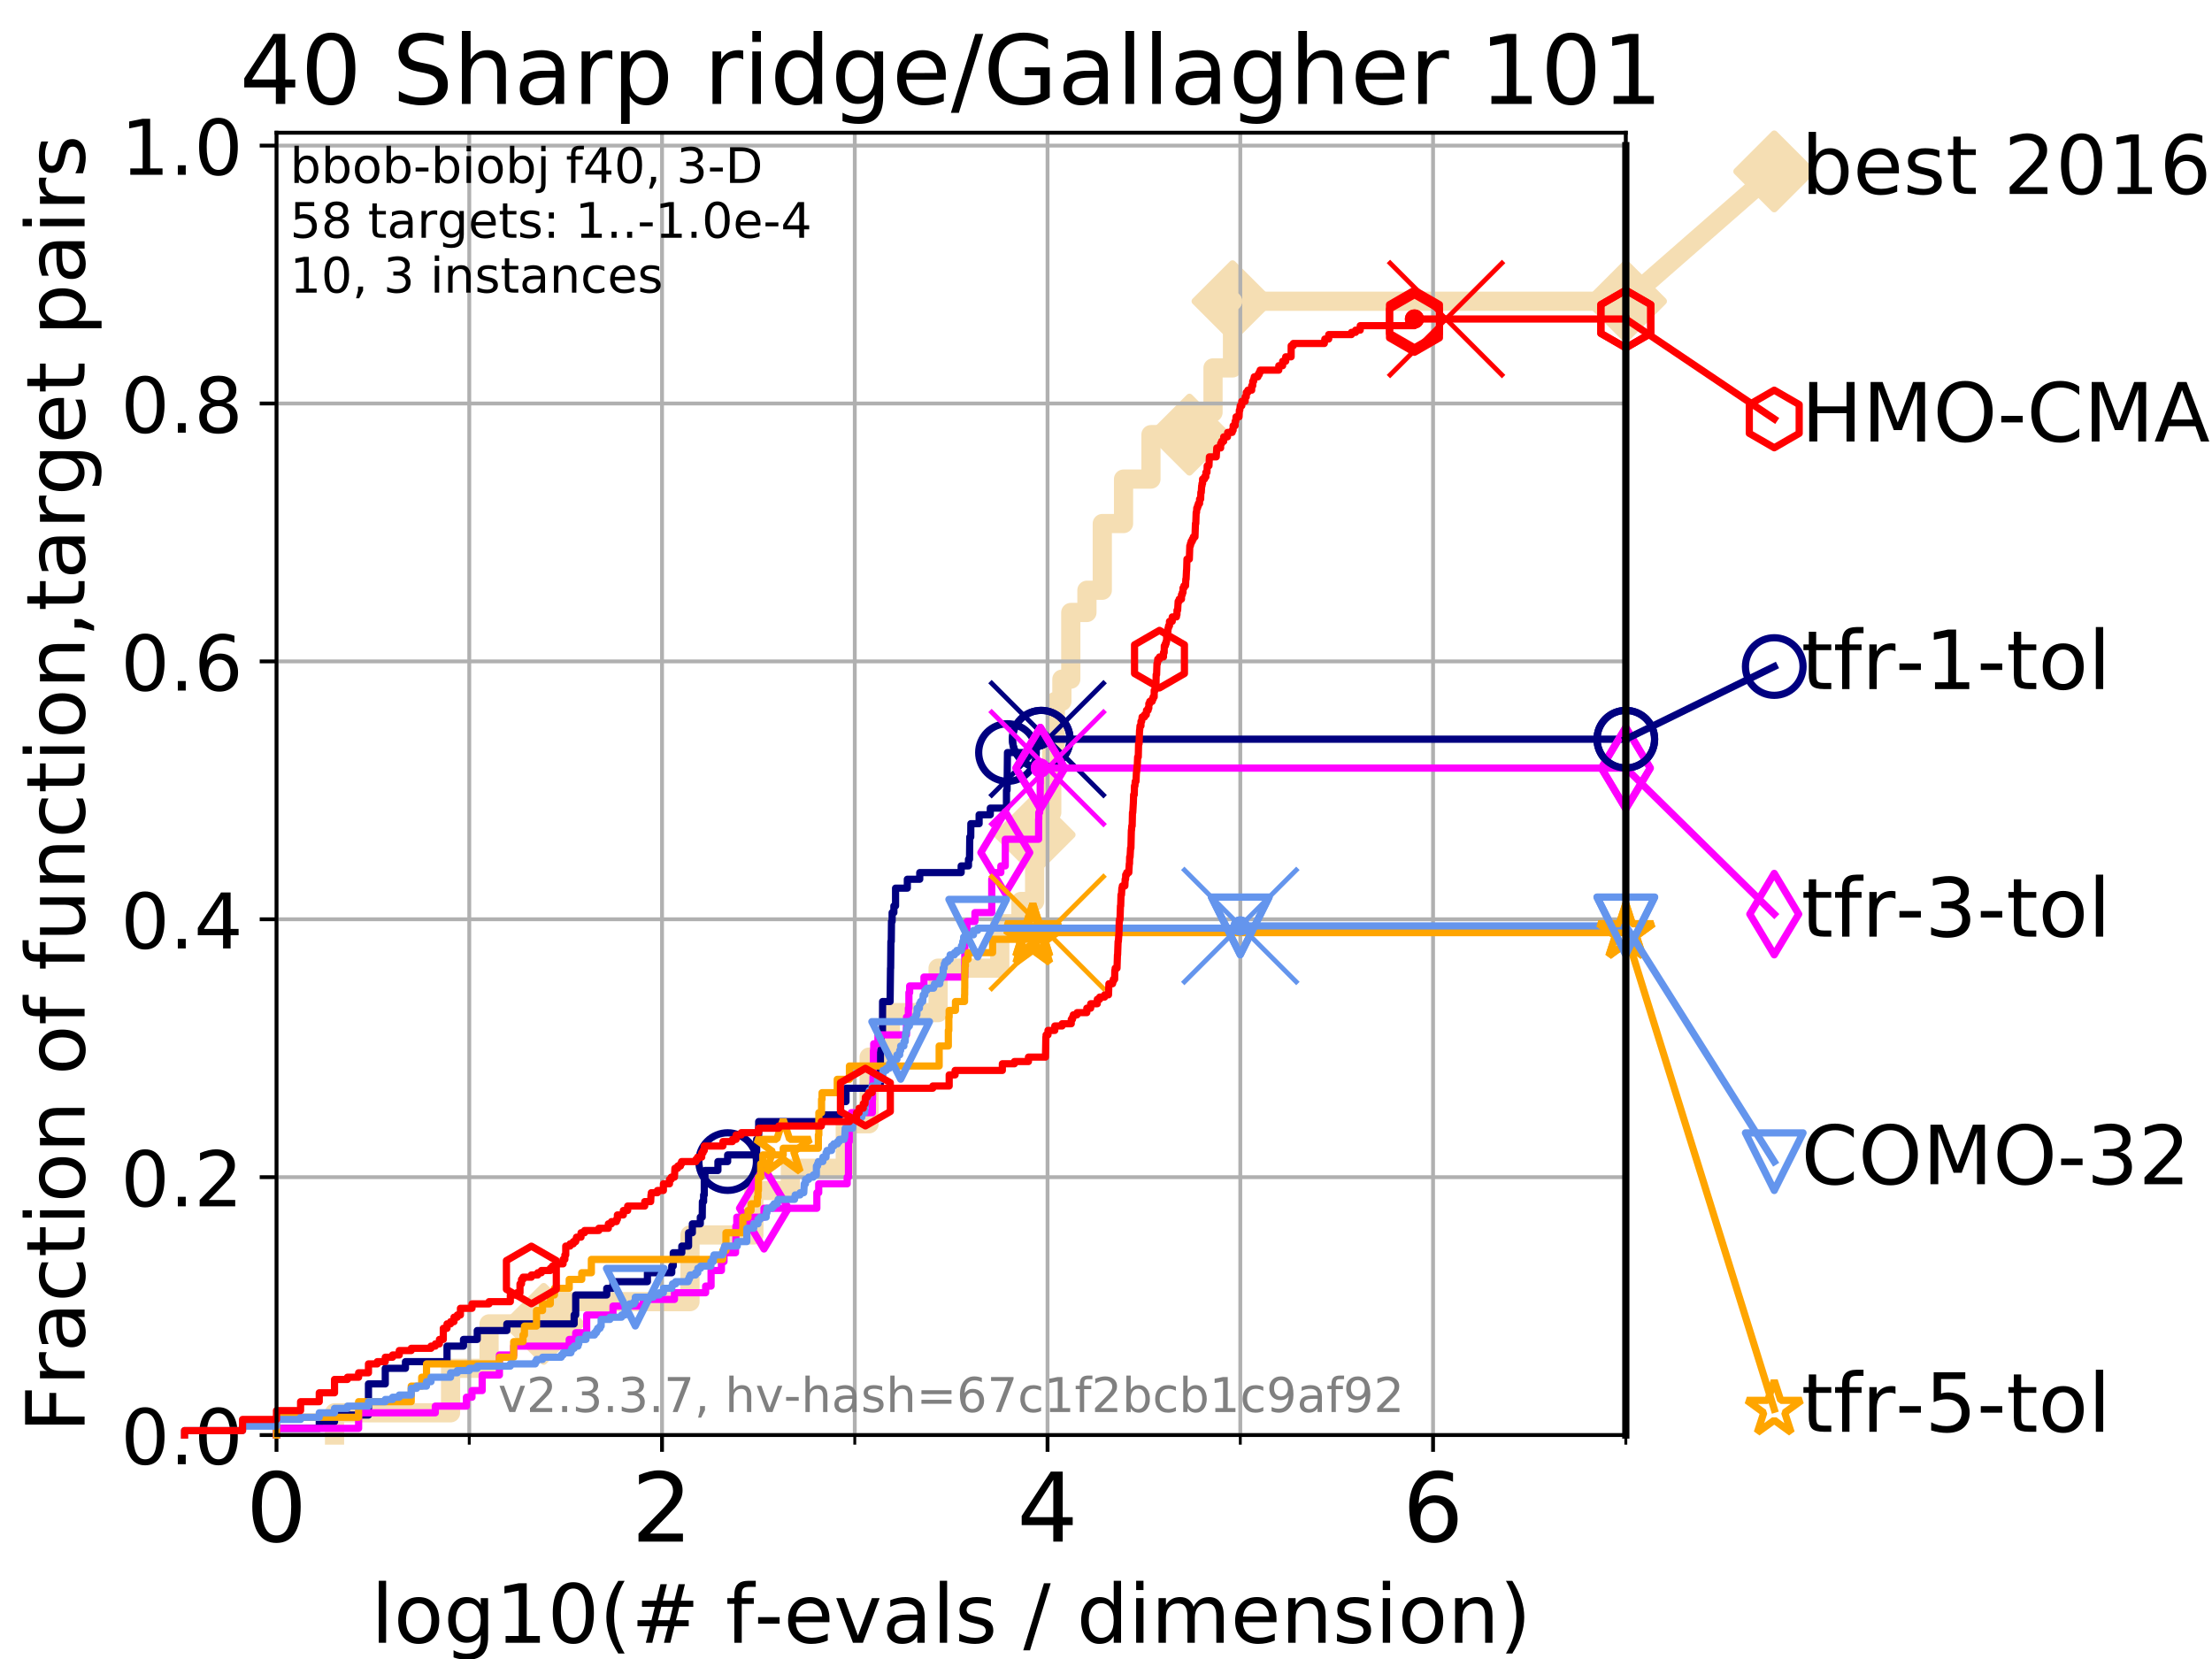<?xml version="1.0" encoding="utf-8" standalone="no"?>
<!DOCTYPE svg PUBLIC "-//W3C//DTD SVG 1.1//EN"
  "http://www.w3.org/Graphics/SVG/1.1/DTD/svg11.dtd">
<!-- Created with matplotlib (https://matplotlib.org/) -->
<svg height="345.6pt" version="1.1" viewBox="0 0 460.8 345.6" width="460.8pt" xmlns="http://www.w3.org/2000/svg" xmlns:xlink="http://www.w3.org/1999/xlink">
 <defs>
  <style type="text/css">
*{stroke-linecap:butt;stroke-linejoin:round;}
  </style>
 </defs>
 <g id="figure_1">
  <g id="patch_1">
   <path d="M 0 345.6 
L 460.8 345.6 
L 460.8 0 
L 0 0 
z
" style="fill:#ffffff;"/>
  </g>
  <g id="axes_1">
   <g id="patch_2">
    <path d="M 57.6 298.944 
L 338.688 298.944 
L 338.688 27.648 
L 57.6 27.648 
z
" style="fill:#ffffff;"/>
   </g>
   <g id="line2d_1">
    <path d="M 69.688 298.944 
L 69.688 294.313 
L 93.864 294.313 
L 93.864 285.05 
L 101.878 285.05 
L 101.878 275.788 
L 113.264 275.788 
L 113.264 271.157 
L 143.737 271.157 
L 143.737 257.263 
L 157.05 257.263 
L 157.05 248.001 
L 164.65 248.001 
L 164.65 243.37 
L 176.086 243.37 
L 176.086 234.107 
L 181.051 234.107 
L 181.051 220.214 
L 185.483 220.214 
L 185.483 210.951 
L 195.422 210.951 
L 195.422 201.689 
L 208.273 201.689 
L 208.273 192.426 
L 212.673 192.426 
L 212.673 187.795 
L 215.533 187.795 
L 215.533 173.901 
L 218.19 173.901 
L 218.19 169.27 
L 219.1 169.27 
L 219.1 155.377 
L 219.847 155.377 
L 219.847 146.114 
L 221.21 146.114 
L 221.21 141.483 
L 223.063 141.483 
L 223.063 127.589 
L 226.426 127.589 
L 226.426 122.958 
L 229.627 122.958 
L 229.627 109.065 
L 234.054 109.065 
L 234.054 99.802 
L 239.765 99.802 
L 239.765 90.54 
L 247.781 90.54 
L 247.781 85.909 
L 252.694 85.909 
L 252.694 76.646 
L 256.752 76.646 
L 256.752 62.753 
L 338.688 62.753 
" style="fill:none;stroke:#f5deb3;stroke-linecap:square;stroke-width:4;"/>
   </g>
   <g id="line2d_2">
    <defs>
     <path d="M 0 7.778 
L 7.778 0 
L 0 -7.778 
L -7.778 0 
z
" id="mbce9cbde0a" style="stroke:#f5deb3;stroke-linejoin:miter;stroke-width:1.5;"/>
    </defs>
    <g>
     <use style="fill:#f5deb3;stroke:#f5deb3;stroke-linejoin:miter;stroke-width:1.5;" x="113.264" xlink:href="#mbce9cbde0a" y="275.788"/>
     <use style="fill:#f5deb3;stroke:#f5deb3;stroke-linejoin:miter;stroke-width:1.5;" x="215.533" xlink:href="#mbce9cbde0a" y="173.901"/>
     <use style="fill:#f5deb3;stroke:#f5deb3;stroke-linejoin:miter;stroke-width:1.5;" x="247.781" xlink:href="#mbce9cbde0a" y="90.54"/>
     <use style="fill:#f5deb3;stroke:#f5deb3;stroke-linejoin:miter;stroke-width:1.5;" x="256.752" xlink:href="#mbce9cbde0a" y="62.753"/>
     <use style="fill:#f5deb3;stroke:#f5deb3;stroke-linejoin:miter;stroke-width:1.5;" x="338.688" xlink:href="#mbce9cbde0a" y="62.753"/>
    </g>
   </g>
   <g id="line2d_3">
    <path style="fill:none;stroke:#f5deb3;stroke-linecap:square;stroke-width:4;"/>
    <g/>
   </g>
   <g id="line2d_4">
    <path d="M 338.688 62.753 
L 369.608 35.706 
" style="fill:none;stroke:#f5deb3;stroke-linecap:square;stroke-width:4;"/>
    <g>
     <use style="fill:#f5deb3;stroke:#f5deb3;stroke-linejoin:miter;stroke-width:1.5;" x="338.688" xlink:href="#mbce9cbde0a" y="62.753"/>
     <use style="fill:#f5deb3;stroke:#f5deb3;stroke-linejoin:miter;stroke-width:1.5;" x="369.608" xlink:href="#mbce9cbde0a" y="35.706"/>
    </g>
   </g>
   <g id="matplotlib.axis_1">
    <g id="xtick_1">
     <g id="line2d_5">
      <path clip-path="url(#pe18d887455)" d="M 57.6 298.944 
L 57.6 27.648 
" style="fill:none;stroke:#b0b0b0;stroke-linecap:square;stroke-width:0.8;"/>
     </g>
     <g id="line2d_6">
      <defs>
       <path d="M 0 0 
L 0 3.5 
" id="m6e12255124" style="stroke:#000000;stroke-width:0.8;"/>
      </defs>
      <g>
       <use style="stroke:#000000;stroke-width:0.8;" x="57.6" xlink:href="#m6e12255124" y="298.944"/>
      </g>
     </g>
     <g id="text_1">
      <!-- 0 -->
      <defs>
       <path d="M 31.781 66.406 
Q 24.172 66.406 20.328 58.906 
Q 16.5 51.422 16.5 36.375 
Q 16.5 21.391 20.328 13.891 
Q 24.172 6.391 31.781 6.391 
Q 39.453 6.391 43.281 13.891 
Q 47.125 21.391 47.125 36.375 
Q 47.125 51.422 43.281 58.906 
Q 39.453 66.406 31.781 66.406 
z
M 31.781 74.219 
Q 44.047 74.219 50.516 64.516 
Q 56.984 54.828 56.984 36.375 
Q 56.984 17.969 50.516 8.266 
Q 44.047 -1.422 31.781 -1.422 
Q 19.531 -1.422 13.062 8.266 
Q 6.594 17.969 6.594 36.375 
Q 6.594 54.828 13.062 64.516 
Q 19.531 74.219 31.781 74.219 
z
" id="DejaVuSans-48"/>
      </defs>
      <g transform="translate(51.237 321.141)scale(0.2 -0.2)">
       <use xlink:href="#DejaVuSans-48"/>
      </g>
     </g>
    </g>
    <g id="xtick_2">
     <g id="line2d_7">
      <path clip-path="url(#pe18d887455)" d="M 137.911 298.944 
L 137.911 27.648 
" style="fill:none;stroke:#b0b0b0;stroke-linecap:square;stroke-width:0.8;"/>
     </g>
     <g id="line2d_8">
      <g>
       <use style="stroke:#000000;stroke-width:0.8;" x="137.911" xlink:href="#m6e12255124" y="298.944"/>
      </g>
     </g>
     <g id="text_2">
      <!-- 2 -->
      <defs>
       <path d="M 19.188 8.297 
L 53.609 8.297 
L 53.609 0 
L 7.328 0 
L 7.328 8.297 
Q 12.938 14.109 22.625 23.891 
Q 32.328 33.688 34.812 36.531 
Q 39.547 41.844 41.422 45.531 
Q 43.312 49.219 43.312 52.781 
Q 43.312 58.594 39.234 62.25 
Q 35.156 65.922 28.609 65.922 
Q 23.969 65.922 18.812 64.312 
Q 13.672 62.703 7.812 59.422 
L 7.812 69.391 
Q 13.766 71.781 18.938 73 
Q 24.125 74.219 28.422 74.219 
Q 39.75 74.219 46.484 68.547 
Q 53.219 62.891 53.219 53.422 
Q 53.219 48.922 51.531 44.891 
Q 49.859 40.875 45.406 35.406 
Q 44.188 33.984 37.641 27.219 
Q 31.109 20.453 19.188 8.297 
z
" id="DejaVuSans-50"/>
      </defs>
      <g transform="translate(131.548 321.141)scale(0.2 -0.2)">
       <use xlink:href="#DejaVuSans-50"/>
      </g>
     </g>
    </g>
    <g id="xtick_3">
     <g id="line2d_9">
      <path clip-path="url(#pe18d887455)" d="M 218.222 298.944 
L 218.222 27.648 
" style="fill:none;stroke:#b0b0b0;stroke-linecap:square;stroke-width:0.8;"/>
     </g>
     <g id="line2d_10">
      <g>
       <use style="stroke:#000000;stroke-width:0.8;" x="218.222" xlink:href="#m6e12255124" y="298.944"/>
      </g>
     </g>
     <g id="text_3">
      <!-- 4 -->
      <defs>
       <path d="M 37.797 64.312 
L 12.891 25.391 
L 37.797 25.391 
z
M 35.203 72.906 
L 47.609 72.906 
L 47.609 25.391 
L 58.016 25.391 
L 58.016 17.188 
L 47.609 17.188 
L 47.609 0 
L 37.797 0 
L 37.797 17.188 
L 4.891 17.188 
L 4.891 26.703 
z
" id="DejaVuSans-52"/>
      </defs>
      <g transform="translate(211.859 321.141)scale(0.2 -0.2)">
       <use xlink:href="#DejaVuSans-52"/>
      </g>
     </g>
    </g>
    <g id="xtick_4">
     <g id="line2d_11">
      <path clip-path="url(#pe18d887455)" d="M 298.533 298.944 
L 298.533 27.648 
" style="fill:none;stroke:#b0b0b0;stroke-linecap:square;stroke-width:0.8;"/>
     </g>
     <g id="line2d_12">
      <g>
       <use style="stroke:#000000;stroke-width:0.8;" x="298.533" xlink:href="#m6e12255124" y="298.944"/>
      </g>
     </g>
     <g id="text_4">
      <!-- 6 -->
      <defs>
       <path d="M 33.016 40.375 
Q 26.375 40.375 22.484 35.828 
Q 18.609 31.297 18.609 23.391 
Q 18.609 15.531 22.484 10.953 
Q 26.375 6.391 33.016 6.391 
Q 39.656 6.391 43.531 10.953 
Q 47.406 15.531 47.406 23.391 
Q 47.406 31.297 43.531 35.828 
Q 39.656 40.375 33.016 40.375 
z
M 52.594 71.297 
L 52.594 62.312 
Q 48.875 64.062 45.094 64.984 
Q 41.312 65.922 37.594 65.922 
Q 27.828 65.922 22.672 59.328 
Q 17.531 52.734 16.797 39.406 
Q 19.672 43.656 24.016 45.922 
Q 28.375 48.188 33.594 48.188 
Q 44.578 48.188 50.953 41.516 
Q 57.328 34.859 57.328 23.391 
Q 57.328 12.156 50.688 5.359 
Q 44.047 -1.422 33.016 -1.422 
Q 20.359 -1.422 13.672 8.266 
Q 6.984 17.969 6.984 36.375 
Q 6.984 53.656 15.188 63.938 
Q 23.391 74.219 37.203 74.219 
Q 40.922 74.219 44.703 73.484 
Q 48.484 72.75 52.594 71.297 
z
" id="DejaVuSans-54"/>
      </defs>
      <g transform="translate(292.17 321.141)scale(0.2 -0.2)">
       <use xlink:href="#DejaVuSans-54"/>
      </g>
     </g>
    </g>
    <g id="xtick_5">
     <g id="line2d_13">
      <path clip-path="url(#pe18d887455)" d="M 97.755 298.944 
L 97.755 27.648 
" style="fill:none;stroke:#b0b0b0;stroke-linecap:square;stroke-width:0.8;"/>
     </g>
     <g id="line2d_14">
      <defs>
       <path d="M 0 0 
L 0 2 
" id="md974583b7d" style="stroke:#000000;stroke-width:0.6;"/>
      </defs>
      <g>
       <use style="stroke:#000000;stroke-width:0.6;" x="97.755" xlink:href="#md974583b7d" y="298.944"/>
      </g>
     </g>
    </g>
    <g id="xtick_6">
     <g id="line2d_15">
      <path clip-path="url(#pe18d887455)" d="M 178.066 298.944 
L 178.066 27.648 
" style="fill:none;stroke:#b0b0b0;stroke-linecap:square;stroke-width:0.8;"/>
     </g>
     <g id="line2d_16">
      <g>
       <use style="stroke:#000000;stroke-width:0.6;" x="178.066" xlink:href="#md974583b7d" y="298.944"/>
      </g>
     </g>
    </g>
    <g id="xtick_7">
     <g id="line2d_17">
      <path clip-path="url(#pe18d887455)" d="M 258.377 298.944 
L 258.377 27.648 
" style="fill:none;stroke:#b0b0b0;stroke-linecap:square;stroke-width:0.8;"/>
     </g>
     <g id="line2d_18">
      <g>
       <use style="stroke:#000000;stroke-width:0.6;" x="258.377" xlink:href="#md974583b7d" y="298.944"/>
      </g>
     </g>
    </g>
    <g id="xtick_8">
     <g id="line2d_19">
      <path clip-path="url(#pe18d887455)" d="M 338.688 298.944 
L 338.688 27.648 
" style="fill:none;stroke:#b0b0b0;stroke-linecap:square;stroke-width:0.8;"/>
     </g>
     <g id="line2d_20">
      <g>
       <use style="stroke:#000000;stroke-width:0.6;" x="338.688" xlink:href="#md974583b7d" y="298.944"/>
      </g>
     </g>
    </g>
    <g id="text_5">
     <!-- log10(# f-evals / dimension) -->
     <defs>
      <path d="M 9.422 75.984 
L 18.406 75.984 
L 18.406 0 
L 9.422 0 
z
" id="DejaVuSans-108"/>
      <path d="M 30.609 48.391 
Q 23.391 48.391 19.188 42.75 
Q 14.984 37.109 14.984 27.297 
Q 14.984 17.484 19.156 11.844 
Q 23.344 6.203 30.609 6.203 
Q 37.797 6.203 41.984 11.859 
Q 46.188 17.531 46.188 27.297 
Q 46.188 37.016 41.984 42.703 
Q 37.797 48.391 30.609 48.391 
z
M 30.609 56 
Q 42.328 56 49.016 48.375 
Q 55.719 40.766 55.719 27.297 
Q 55.719 13.875 49.016 6.219 
Q 42.328 -1.422 30.609 -1.422 
Q 18.844 -1.422 12.172 6.219 
Q 5.516 13.875 5.516 27.297 
Q 5.516 40.766 12.172 48.375 
Q 18.844 56 30.609 56 
z
" id="DejaVuSans-111"/>
      <path d="M 45.406 27.984 
Q 45.406 37.75 41.375 43.109 
Q 37.359 48.484 30.078 48.484 
Q 22.859 48.484 18.828 43.109 
Q 14.797 37.75 14.797 27.984 
Q 14.797 18.266 18.828 12.891 
Q 22.859 7.516 30.078 7.516 
Q 37.359 7.516 41.375 12.891 
Q 45.406 18.266 45.406 27.984 
z
M 54.391 6.781 
Q 54.391 -7.172 48.188 -13.984 
Q 42 -20.797 29.203 -20.797 
Q 24.469 -20.797 20.266 -20.094 
Q 16.062 -19.391 12.109 -17.922 
L 12.109 -9.188 
Q 16.062 -11.328 19.922 -12.344 
Q 23.781 -13.375 27.781 -13.375 
Q 36.625 -13.375 41.016 -8.766 
Q 45.406 -4.156 45.406 5.172 
L 45.406 9.625 
Q 42.625 4.781 38.281 2.391 
Q 33.938 0 27.875 0 
Q 17.828 0 11.672 7.656 
Q 5.516 15.328 5.516 27.984 
Q 5.516 40.672 11.672 48.328 
Q 17.828 56 27.875 56 
Q 33.938 56 38.281 53.609 
Q 42.625 51.219 45.406 46.391 
L 45.406 54.688 
L 54.391 54.688 
z
" id="DejaVuSans-103"/>
      <path d="M 12.406 8.297 
L 28.516 8.297 
L 28.516 63.922 
L 10.984 60.406 
L 10.984 69.391 
L 28.422 72.906 
L 38.281 72.906 
L 38.281 8.297 
L 54.391 8.297 
L 54.391 0 
L 12.406 0 
z
" id="DejaVuSans-49"/>
      <path d="M 31 75.875 
Q 24.469 64.656 21.281 53.656 
Q 18.109 42.672 18.109 31.391 
Q 18.109 20.125 21.312 9.062 
Q 24.516 -2 31 -13.188 
L 23.188 -13.188 
Q 15.875 -1.703 12.234 9.375 
Q 8.594 20.453 8.594 31.391 
Q 8.594 42.281 12.203 53.312 
Q 15.828 64.359 23.188 75.875 
z
" id="DejaVuSans-40"/>
      <path d="M 51.125 44 
L 36.922 44 
L 32.812 27.688 
L 47.125 27.688 
z
M 43.797 71.781 
L 38.719 51.516 
L 52.984 51.516 
L 58.109 71.781 
L 65.922 71.781 
L 60.891 51.516 
L 76.125 51.516 
L 76.125 44 
L 58.984 44 
L 54.984 27.688 
L 70.516 27.688 
L 70.516 20.219 
L 53.078 20.219 
L 48 0 
L 40.188 0 
L 45.219 20.219 
L 30.906 20.219 
L 25.875 0 
L 18.016 0 
L 23.094 20.219 
L 7.719 20.219 
L 7.719 27.688 
L 24.906 27.688 
L 29 44 
L 13.281 44 
L 13.281 51.516 
L 30.906 51.516 
L 35.891 71.781 
z
" id="DejaVuSans-35"/>
      <path id="DejaVuSans-32"/>
      <path d="M 37.109 75.984 
L 37.109 68.5 
L 28.516 68.5 
Q 23.688 68.5 21.797 66.547 
Q 19.922 64.594 19.922 59.516 
L 19.922 54.688 
L 34.719 54.688 
L 34.719 47.703 
L 19.922 47.703 
L 19.922 0 
L 10.891 0 
L 10.891 47.703 
L 2.297 47.703 
L 2.297 54.688 
L 10.891 54.688 
L 10.891 58.5 
Q 10.891 67.625 15.141 71.797 
Q 19.391 75.984 28.609 75.984 
z
" id="DejaVuSans-102"/>
      <path d="M 4.891 31.391 
L 31.203 31.391 
L 31.203 23.391 
L 4.891 23.391 
z
" id="DejaVuSans-45"/>
      <path d="M 56.203 29.594 
L 56.203 25.203 
L 14.891 25.203 
Q 15.484 15.922 20.484 11.062 
Q 25.484 6.203 34.422 6.203 
Q 39.594 6.203 44.453 7.469 
Q 49.312 8.734 54.109 11.281 
L 54.109 2.781 
Q 49.266 0.734 44.188 -0.344 
Q 39.109 -1.422 33.891 -1.422 
Q 20.797 -1.422 13.156 6.188 
Q 5.516 13.812 5.516 26.812 
Q 5.516 40.234 12.766 48.109 
Q 20.016 56 32.328 56 
Q 43.359 56 49.781 48.891 
Q 56.203 41.797 56.203 29.594 
z
M 47.219 32.234 
Q 47.125 39.594 43.094 43.984 
Q 39.062 48.391 32.422 48.391 
Q 24.906 48.391 20.391 44.141 
Q 15.875 39.891 15.188 32.172 
z
" id="DejaVuSans-101"/>
      <path d="M 2.984 54.688 
L 12.5 54.688 
L 29.594 8.797 
L 46.688 54.688 
L 56.203 54.688 
L 35.688 0 
L 23.484 0 
z
" id="DejaVuSans-118"/>
      <path d="M 34.281 27.484 
Q 23.391 27.484 19.188 25 
Q 14.984 22.516 14.984 16.5 
Q 14.984 11.719 18.141 8.906 
Q 21.297 6.109 26.703 6.109 
Q 34.188 6.109 38.703 11.406 
Q 43.219 16.703 43.219 25.484 
L 43.219 27.484 
z
M 52.203 31.203 
L 52.203 0 
L 43.219 0 
L 43.219 8.297 
Q 40.141 3.328 35.547 0.953 
Q 30.953 -1.422 24.312 -1.422 
Q 15.922 -1.422 10.953 3.297 
Q 6 8.016 6 15.922 
Q 6 25.141 12.172 29.828 
Q 18.359 34.516 30.609 34.516 
L 43.219 34.516 
L 43.219 35.406 
Q 43.219 41.609 39.141 45 
Q 35.062 48.391 27.688 48.391 
Q 23 48.391 18.547 47.266 
Q 14.109 46.141 10.016 43.891 
L 10.016 52.203 
Q 14.938 54.109 19.578 55.047 
Q 24.219 56 28.609 56 
Q 40.484 56 46.344 49.844 
Q 52.203 43.703 52.203 31.203 
z
" id="DejaVuSans-97"/>
      <path d="M 44.281 53.078 
L 44.281 44.578 
Q 40.484 46.531 36.375 47.5 
Q 32.281 48.484 27.875 48.484 
Q 21.188 48.484 17.844 46.438 
Q 14.5 44.391 14.5 40.281 
Q 14.5 37.156 16.891 35.375 
Q 19.281 33.594 26.516 31.984 
L 29.594 31.297 
Q 39.156 29.25 43.188 25.516 
Q 47.219 21.781 47.219 15.094 
Q 47.219 7.469 41.188 3.016 
Q 35.156 -1.422 24.609 -1.422 
Q 20.219 -1.422 15.453 -0.562 
Q 10.688 0.297 5.422 2 
L 5.422 11.281 
Q 10.406 8.688 15.234 7.391 
Q 20.062 6.109 24.812 6.109 
Q 31.156 6.109 34.562 8.281 
Q 37.984 10.453 37.984 14.406 
Q 37.984 18.062 35.516 20.016 
Q 33.062 21.969 24.703 23.781 
L 21.578 24.516 
Q 13.234 26.266 9.516 29.906 
Q 5.812 33.547 5.812 39.891 
Q 5.812 47.609 11.281 51.797 
Q 16.75 56 26.812 56 
Q 31.781 56 36.172 55.266 
Q 40.578 54.547 44.281 53.078 
z
" id="DejaVuSans-115"/>
      <path d="M 25.391 72.906 
L 33.688 72.906 
L 8.297 -9.281 
L 0 -9.281 
z
" id="DejaVuSans-47"/>
      <path d="M 45.406 46.391 
L 45.406 75.984 
L 54.391 75.984 
L 54.391 0 
L 45.406 0 
L 45.406 8.203 
Q 42.578 3.328 38.25 0.953 
Q 33.938 -1.422 27.875 -1.422 
Q 17.969 -1.422 11.734 6.484 
Q 5.516 14.406 5.516 27.297 
Q 5.516 40.188 11.734 48.094 
Q 17.969 56 27.875 56 
Q 33.938 56 38.25 53.625 
Q 42.578 51.266 45.406 46.391 
z
M 14.797 27.297 
Q 14.797 17.391 18.875 11.75 
Q 22.953 6.109 30.078 6.109 
Q 37.203 6.109 41.297 11.75 
Q 45.406 17.391 45.406 27.297 
Q 45.406 37.203 41.297 42.844 
Q 37.203 48.484 30.078 48.484 
Q 22.953 48.484 18.875 42.844 
Q 14.797 37.203 14.797 27.297 
z
" id="DejaVuSans-100"/>
      <path d="M 9.422 54.688 
L 18.406 54.688 
L 18.406 0 
L 9.422 0 
z
M 9.422 75.984 
L 18.406 75.984 
L 18.406 64.594 
L 9.422 64.594 
z
" id="DejaVuSans-105"/>
      <path d="M 52 44.188 
Q 55.375 50.25 60.062 53.125 
Q 64.75 56 71.094 56 
Q 79.641 56 84.281 50.016 
Q 88.922 44.047 88.922 33.016 
L 88.922 0 
L 79.891 0 
L 79.891 32.719 
Q 79.891 40.578 77.094 44.375 
Q 74.312 48.188 68.609 48.188 
Q 61.625 48.188 57.562 43.547 
Q 53.516 38.922 53.516 30.906 
L 53.516 0 
L 44.484 0 
L 44.484 32.719 
Q 44.484 40.625 41.703 44.406 
Q 38.922 48.188 33.109 48.188 
Q 26.219 48.188 22.156 43.531 
Q 18.109 38.875 18.109 30.906 
L 18.109 0 
L 9.078 0 
L 9.078 54.688 
L 18.109 54.688 
L 18.109 46.188 
Q 21.188 51.219 25.484 53.609 
Q 29.781 56 35.688 56 
Q 41.656 56 45.828 52.969 
Q 50 49.953 52 44.188 
z
" id="DejaVuSans-109"/>
      <path d="M 54.891 33.016 
L 54.891 0 
L 45.906 0 
L 45.906 32.719 
Q 45.906 40.484 42.875 44.328 
Q 39.844 48.188 33.797 48.188 
Q 26.516 48.188 22.312 43.547 
Q 18.109 38.922 18.109 30.906 
L 18.109 0 
L 9.078 0 
L 9.078 54.688 
L 18.109 54.688 
L 18.109 46.188 
Q 21.344 51.125 25.703 53.562 
Q 30.078 56 35.797 56 
Q 45.219 56 50.047 50.172 
Q 54.891 44.344 54.891 33.016 
z
" id="DejaVuSans-110"/>
      <path d="M 8.016 75.875 
L 15.828 75.875 
Q 23.141 64.359 26.781 53.312 
Q 30.422 42.281 30.422 31.391 
Q 30.422 20.453 26.781 9.375 
Q 23.141 -1.703 15.828 -13.188 
L 8.016 -13.188 
Q 14.5 -2 17.703 9.062 
Q 20.906 20.125 20.906 31.391 
Q 20.906 42.672 17.703 53.656 
Q 14.5 64.656 8.016 75.875 
z
" id="DejaVuSans-41"/>
     </defs>
     <g transform="translate(77.303 342.218)scale(0.17 -0.17)">
      <use xlink:href="#DejaVuSans-108"/>
      <use x="27.783" xlink:href="#DejaVuSans-111"/>
      <use x="88.965" xlink:href="#DejaVuSans-103"/>
      <use x="152.441" xlink:href="#DejaVuSans-49"/>
      <use x="216.064" xlink:href="#DejaVuSans-48"/>
      <use x="279.688" xlink:href="#DejaVuSans-40"/>
      <use x="318.701" xlink:href="#DejaVuSans-35"/>
      <use x="402.49" xlink:href="#DejaVuSans-32"/>
      <use x="434.277" xlink:href="#DejaVuSans-102"/>
      <use x="469.404" xlink:href="#DejaVuSans-45"/>
      <use x="505.488" xlink:href="#DejaVuSans-101"/>
      <use x="567.012" xlink:href="#DejaVuSans-118"/>
      <use x="626.191" xlink:href="#DejaVuSans-97"/>
      <use x="687.471" xlink:href="#DejaVuSans-108"/>
      <use x="715.254" xlink:href="#DejaVuSans-115"/>
      <use x="767.354" xlink:href="#DejaVuSans-32"/>
      <use x="799.141" xlink:href="#DejaVuSans-47"/>
      <use x="832.832" xlink:href="#DejaVuSans-32"/>
      <use x="864.619" xlink:href="#DejaVuSans-100"/>
      <use x="928.096" xlink:href="#DejaVuSans-105"/>
      <use x="955.879" xlink:href="#DejaVuSans-109"/>
      <use x="1053.291" xlink:href="#DejaVuSans-101"/>
      <use x="1114.814" xlink:href="#DejaVuSans-110"/>
      <use x="1178.193" xlink:href="#DejaVuSans-115"/>
      <use x="1230.293" xlink:href="#DejaVuSans-105"/>
      <use x="1258.076" xlink:href="#DejaVuSans-111"/>
      <use x="1319.258" xlink:href="#DejaVuSans-110"/>
      <use x="1382.637" xlink:href="#DejaVuSans-41"/>
     </g>
    </g>
   </g>
   <g id="matplotlib.axis_2">
    <g id="ytick_1">
     <g id="line2d_21">
      <path clip-path="url(#pe18d887455)" d="M 57.6 298.944 
L 338.688 298.944 
" style="fill:none;stroke:#b0b0b0;stroke-linecap:square;stroke-width:0.8;"/>
     </g>
     <g id="line2d_22">
      <defs>
       <path d="M 0 0 
L -3.5 0 
" id="m0182deddba" style="stroke:#000000;stroke-width:0.8;"/>
      </defs>
      <g>
       <use style="stroke:#000000;stroke-width:0.8;" x="57.6" xlink:href="#m0182deddba" y="298.944"/>
      </g>
     </g>
     <g id="text_6">
      <!-- 0.0 -->
      <defs>
       <path d="M 10.688 12.406 
L 21 12.406 
L 21 0 
L 10.688 0 
z
" id="DejaVuSans-46"/>
      </defs>
      <g transform="translate(25.155 305.023)scale(0.16 -0.16)">
       <use xlink:href="#DejaVuSans-48"/>
       <use x="63.623" xlink:href="#DejaVuSans-46"/>
       <use x="95.41" xlink:href="#DejaVuSans-48"/>
      </g>
     </g>
    </g>
    <g id="ytick_2">
     <g id="line2d_23">
      <path clip-path="url(#pe18d887455)" d="M 57.6 245.222 
L 338.688 245.222 
" style="fill:none;stroke:#b0b0b0;stroke-linecap:square;stroke-width:0.8;"/>
     </g>
     <g id="line2d_24">
      <g>
       <use style="stroke:#000000;stroke-width:0.8;" x="57.6" xlink:href="#m0182deddba" y="245.222"/>
      </g>
     </g>
     <g id="text_7">
      <!-- 0.2 -->
      <g transform="translate(25.155 251.301)scale(0.16 -0.16)">
       <use xlink:href="#DejaVuSans-48"/>
       <use x="63.623" xlink:href="#DejaVuSans-46"/>
       <use x="95.41" xlink:href="#DejaVuSans-50"/>
      </g>
     </g>
    </g>
    <g id="ytick_3">
     <g id="line2d_25">
      <path clip-path="url(#pe18d887455)" d="M 57.6 191.5 
L 338.688 191.5 
" style="fill:none;stroke:#b0b0b0;stroke-linecap:square;stroke-width:0.8;"/>
     </g>
     <g id="line2d_26">
      <g>
       <use style="stroke:#000000;stroke-width:0.8;" x="57.6" xlink:href="#m0182deddba" y="191.5"/>
      </g>
     </g>
     <g id="text_8">
      <!-- 0.4 -->
      <g transform="translate(25.155 197.579)scale(0.16 -0.16)">
       <use xlink:href="#DejaVuSans-48"/>
       <use x="63.623" xlink:href="#DejaVuSans-46"/>
       <use x="95.41" xlink:href="#DejaVuSans-52"/>
      </g>
     </g>
    </g>
    <g id="ytick_4">
     <g id="line2d_27">
      <path clip-path="url(#pe18d887455)" d="M 57.6 137.778 
L 338.688 137.778 
" style="fill:none;stroke:#b0b0b0;stroke-linecap:square;stroke-width:0.8;"/>
     </g>
     <g id="line2d_28">
      <g>
       <use style="stroke:#000000;stroke-width:0.8;" x="57.6" xlink:href="#m0182deddba" y="137.778"/>
      </g>
     </g>
     <g id="text_9">
      <!-- 0.6 -->
      <g transform="translate(25.155 143.857)scale(0.16 -0.16)">
       <use xlink:href="#DejaVuSans-48"/>
       <use x="63.623" xlink:href="#DejaVuSans-46"/>
       <use x="95.41" xlink:href="#DejaVuSans-54"/>
      </g>
     </g>
    </g>
    <g id="ytick_5">
     <g id="line2d_29">
      <path clip-path="url(#pe18d887455)" d="M 57.6 84.056 
L 338.688 84.056 
" style="fill:none;stroke:#b0b0b0;stroke-linecap:square;stroke-width:0.8;"/>
     </g>
     <g id="line2d_30">
      <g>
       <use style="stroke:#000000;stroke-width:0.8;" x="57.6" xlink:href="#m0182deddba" y="84.056"/>
      </g>
     </g>
     <g id="text_10">
      <!-- 0.8 -->
      <defs>
       <path d="M 31.781 34.625 
Q 24.75 34.625 20.719 30.859 
Q 16.703 27.094 16.703 20.516 
Q 16.703 13.922 20.719 10.156 
Q 24.75 6.391 31.781 6.391 
Q 38.812 6.391 42.859 10.172 
Q 46.922 13.969 46.922 20.516 
Q 46.922 27.094 42.891 30.859 
Q 38.875 34.625 31.781 34.625 
z
M 21.922 38.812 
Q 15.578 40.375 12.031 44.719 
Q 8.5 49.078 8.5 55.328 
Q 8.5 64.062 14.719 69.141 
Q 20.953 74.219 31.781 74.219 
Q 42.672 74.219 48.875 69.141 
Q 55.078 64.062 55.078 55.328 
Q 55.078 49.078 51.531 44.719 
Q 48 40.375 41.703 38.812 
Q 48.828 37.156 52.797 32.312 
Q 56.781 27.484 56.781 20.516 
Q 56.781 9.906 50.312 4.234 
Q 43.844 -1.422 31.781 -1.422 
Q 19.734 -1.422 13.25 4.234 
Q 6.781 9.906 6.781 20.516 
Q 6.781 27.484 10.781 32.312 
Q 14.797 37.156 21.922 38.812 
z
M 18.312 54.391 
Q 18.312 48.734 21.844 45.562 
Q 25.391 42.391 31.781 42.391 
Q 38.141 42.391 41.719 45.562 
Q 45.312 48.734 45.312 54.391 
Q 45.312 60.062 41.719 63.234 
Q 38.141 66.406 31.781 66.406 
Q 25.391 66.406 21.844 63.234 
Q 18.312 60.062 18.312 54.391 
z
" id="DejaVuSans-56"/>
      </defs>
      <g transform="translate(25.155 90.135)scale(0.16 -0.16)">
       <use xlink:href="#DejaVuSans-48"/>
       <use x="63.623" xlink:href="#DejaVuSans-46"/>
       <use x="95.41" xlink:href="#DejaVuSans-56"/>
      </g>
     </g>
    </g>
    <g id="ytick_6">
     <g id="line2d_31">
      <path clip-path="url(#pe18d887455)" d="M 57.6 30.334 
L 338.688 30.334 
" style="fill:none;stroke:#b0b0b0;stroke-linecap:square;stroke-width:0.8;"/>
     </g>
     <g id="line2d_32">
      <g>
       <use style="stroke:#000000;stroke-width:0.8;" x="57.6" xlink:href="#m0182deddba" y="30.334"/>
      </g>
     </g>
     <g id="text_11">
      <!-- 1.0 -->
      <g transform="translate(25.155 36.413)scale(0.16 -0.16)">
       <use xlink:href="#DejaVuSans-49"/>
       <use x="63.623" xlink:href="#DejaVuSans-46"/>
       <use x="95.41" xlink:href="#DejaVuSans-48"/>
      </g>
     </g>
    </g>
    <g id="text_12">
     <!-- Fraction of function,target pairs -->
     <defs>
      <path d="M 9.812 72.906 
L 51.703 72.906 
L 51.703 64.594 
L 19.672 64.594 
L 19.672 43.109 
L 48.578 43.109 
L 48.578 34.812 
L 19.672 34.812 
L 19.672 0 
L 9.812 0 
z
" id="DejaVuSans-70"/>
      <path d="M 41.109 46.297 
Q 39.594 47.172 37.812 47.578 
Q 36.031 48 33.891 48 
Q 26.266 48 22.188 43.047 
Q 18.109 38.094 18.109 28.812 
L 18.109 0 
L 9.078 0 
L 9.078 54.688 
L 18.109 54.688 
L 18.109 46.188 
Q 20.953 51.172 25.484 53.578 
Q 30.031 56 36.531 56 
Q 37.453 56 38.578 55.875 
Q 39.703 55.766 41.062 55.516 
z
" id="DejaVuSans-114"/>
      <path d="M 48.781 52.594 
L 48.781 44.188 
Q 44.969 46.297 41.141 47.344 
Q 37.312 48.391 33.406 48.391 
Q 24.656 48.391 19.812 42.844 
Q 14.984 37.312 14.984 27.297 
Q 14.984 17.281 19.812 11.734 
Q 24.656 6.203 33.406 6.203 
Q 37.312 6.203 41.141 7.25 
Q 44.969 8.297 48.781 10.406 
L 48.781 2.094 
Q 45.016 0.344 40.984 -0.531 
Q 36.969 -1.422 32.422 -1.422 
Q 20.062 -1.422 12.781 6.344 
Q 5.516 14.109 5.516 27.297 
Q 5.516 40.672 12.859 48.328 
Q 20.219 56 33.016 56 
Q 37.156 56 41.109 55.141 
Q 45.062 54.297 48.781 52.594 
z
" id="DejaVuSans-99"/>
      <path d="M 18.312 70.219 
L 18.312 54.688 
L 36.812 54.688 
L 36.812 47.703 
L 18.312 47.703 
L 18.312 18.016 
Q 18.312 11.328 20.141 9.422 
Q 21.969 7.516 27.594 7.516 
L 36.812 7.516 
L 36.812 0 
L 27.594 0 
Q 17.188 0 13.234 3.875 
Q 9.281 7.766 9.281 18.016 
L 9.281 47.703 
L 2.688 47.703 
L 2.688 54.688 
L 9.281 54.688 
L 9.281 70.219 
z
" id="DejaVuSans-116"/>
      <path d="M 8.5 21.578 
L 8.5 54.688 
L 17.484 54.688 
L 17.484 21.922 
Q 17.484 14.156 20.5 10.266 
Q 23.531 6.391 29.594 6.391 
Q 36.859 6.391 41.078 11.031 
Q 45.312 15.672 45.312 23.688 
L 45.312 54.688 
L 54.297 54.688 
L 54.297 0 
L 45.312 0 
L 45.312 8.406 
Q 42.047 3.422 37.719 1 
Q 33.406 -1.422 27.688 -1.422 
Q 18.266 -1.422 13.375 4.438 
Q 8.5 10.297 8.5 21.578 
z
M 31.109 56 
z
" id="DejaVuSans-117"/>
      <path d="M 11.719 12.406 
L 22.016 12.406 
L 22.016 4 
L 14.016 -11.625 
L 7.719 -11.625 
L 11.719 4 
z
" id="DejaVuSans-44"/>
      <path d="M 18.109 8.203 
L 18.109 -20.797 
L 9.078 -20.797 
L 9.078 54.688 
L 18.109 54.688 
L 18.109 46.391 
Q 20.953 51.266 25.266 53.625 
Q 29.594 56 35.594 56 
Q 45.562 56 51.781 48.094 
Q 58.016 40.188 58.016 27.297 
Q 58.016 14.406 51.781 6.484 
Q 45.562 -1.422 35.594 -1.422 
Q 29.594 -1.422 25.266 0.953 
Q 20.953 3.328 18.109 8.203 
z
M 48.688 27.297 
Q 48.688 37.203 44.609 42.844 
Q 40.531 48.484 33.406 48.484 
Q 26.266 48.484 22.188 42.844 
Q 18.109 37.203 18.109 27.297 
Q 18.109 17.391 22.188 11.75 
Q 26.266 6.109 33.406 6.109 
Q 40.531 6.109 44.609 11.75 
Q 48.688 17.391 48.688 27.297 
z
" id="DejaVuSans-112"/>
     </defs>
     <g transform="translate(17.62 298.435)rotate(-90)scale(0.17 -0.17)">
      <use xlink:href="#DejaVuSans-70"/>
      <use x="57.41" xlink:href="#DejaVuSans-114"/>
      <use x="98.523" xlink:href="#DejaVuSans-97"/>
      <use x="159.803" xlink:href="#DejaVuSans-99"/>
      <use x="214.783" xlink:href="#DejaVuSans-116"/>
      <use x="253.992" xlink:href="#DejaVuSans-105"/>
      <use x="281.775" xlink:href="#DejaVuSans-111"/>
      <use x="342.957" xlink:href="#DejaVuSans-110"/>
      <use x="406.336" xlink:href="#DejaVuSans-32"/>
      <use x="438.123" xlink:href="#DejaVuSans-111"/>
      <use x="499.305" xlink:href="#DejaVuSans-102"/>
      <use x="534.51" xlink:href="#DejaVuSans-32"/>
      <use x="566.297" xlink:href="#DejaVuSans-102"/>
      <use x="601.502" xlink:href="#DejaVuSans-117"/>
      <use x="664.881" xlink:href="#DejaVuSans-110"/>
      <use x="728.26" xlink:href="#DejaVuSans-99"/>
      <use x="783.24" xlink:href="#DejaVuSans-116"/>
      <use x="822.449" xlink:href="#DejaVuSans-105"/>
      <use x="850.232" xlink:href="#DejaVuSans-111"/>
      <use x="911.414" xlink:href="#DejaVuSans-110"/>
      <use x="974.793" xlink:href="#DejaVuSans-44"/>
      <use x="1006.58" xlink:href="#DejaVuSans-116"/>
      <use x="1045.789" xlink:href="#DejaVuSans-97"/>
      <use x="1107.068" xlink:href="#DejaVuSans-114"/>
      <use x="1148.166" xlink:href="#DejaVuSans-103"/>
      <use x="1211.643" xlink:href="#DejaVuSans-101"/>
      <use x="1273.166" xlink:href="#DejaVuSans-116"/>
      <use x="1312.375" xlink:href="#DejaVuSans-32"/>
      <use x="1344.162" xlink:href="#DejaVuSans-112"/>
      <use x="1407.639" xlink:href="#DejaVuSans-97"/>
      <use x="1468.918" xlink:href="#DejaVuSans-105"/>
      <use x="1496.701" xlink:href="#DejaVuSans-114"/>
      <use x="1537.814" xlink:href="#DejaVuSans-115"/>
     </g>
    </g>
   </g>
   <g id="line2d_33">
    <defs>
     <path d="M 0 1.5 
C 0.398 1.5 0.779 1.342 1.061 1.061 
C 1.342 0.779 1.5 0.398 1.5 0 
C 1.5 -0.398 1.342 -0.779 1.061 -1.061 
C 0.779 -1.342 0.398 -1.5 0 -1.5 
C -0.398 -1.5 -0.779 -1.342 -1.061 -1.061 
C -1.342 -0.779 -1.5 -0.398 -1.5 0 
C -1.5 0.398 -1.342 0.779 -1.061 1.061 
C -0.779 1.342 -0.398 1.5 0 1.5 
z
" id="ma42e5f06f9" style="stroke:#f5deb3;"/>
    </defs>
    <g>
     <use style="fill:#f5deb3;stroke:#f5deb3;" x="256.752" xlink:href="#ma42e5f06f9" y="62.753"/>
     <use style="fill:#f5deb3;stroke:#f5deb3;" x="256.752" xlink:href="#ma42e5f06f9" y="62.753"/>
    </g>
   </g>
   <g id="line2d_34">
    <defs>
     <path d="M 0 1.5 
C 0.398 1.5 0.779 1.342 1.061 1.061 
C 1.342 0.779 1.5 0.398 1.5 0 
C 1.5 -0.398 1.342 -0.779 1.061 -1.061 
C 0.779 -1.342 0.398 -1.5 0 -1.5 
C -0.398 -1.5 -0.779 -1.342 -1.061 -1.061 
C -1.342 -0.779 -1.5 -0.398 -1.5 0 
C -1.5 0.398 -1.342 0.779 -1.061 1.061 
C -0.779 1.342 -0.398 1.5 0 1.5 
z
" id="m17b11f2923" style="stroke:#000080;"/>
    </defs>
    <g>
     <use style="fill:#000080;stroke:#000080;" x="216.914" xlink:href="#m17b11f2923" y="153.987"/>
     <use style="fill:#000080;stroke:#000080;" x="216.914" xlink:href="#m17b11f2923" y="153.987"/>
    </g>
   </g>
   <g id="line2d_35">
    <path d="M 57.6 298.944 
L 57.6 297.555 
L 66.508 297.555 
L 66.508 296.165 
L 69.688 296.165 
L 69.688 294.776 
L 76.759 294.776 
L 76.759 288.292 
L 80.259 288.292 
L 80.259 285.05 
L 84.464 285.05 
L 84.464 283.661 
L 93.122 283.661 
L 93.122 280.419 
L 96.552 280.419 
L 96.552 279.03 
L 99.418 279.03 
L 99.418 277.177 
L 105.585 277.177 
L 105.585 275.788 
L 119.603 275.788 
L 119.603 273.935 
L 119.932 273.935 
L 119.932 269.767 
L 126.395 269.767 
L 126.395 268.378 
L 127.695 268.378 
L 127.695 266.989 
L 134.87 266.989 
L 134.87 265.136 
L 139.939 265.136 
L 139.939 263.747 
L 140.247 263.747 
L 140.247 260.968 
L 142.033 260.968 
L 142.033 259.579 
L 143.443 259.579 
L 143.443 256.8 
L 144.23 256.8 
L 144.23 254.948 
L 145.888 254.948 
L 145.888 253.558 
L 146.288 253.558 
L 146.324 250.316 
L 146.573 250.316 
L 146.573 248.927 
L 146.714 248.927 
L 146.714 245.222 
L 146.854 245.222 
L 146.854 243.833 
L 149.557 243.833 
L 149.557 241.98 
L 151.582 241.98 
L 151.582 240.591 
L 157.623 240.591 
L 157.623 237.349 
L 158.049 237.349 
L 158.049 233.644 
L 171.587 233.644 
L 171.587 232.255 
L 175.115 232.255 
L 175.115 229.476 
L 176.242 229.476 
L 176.242 226.697 
L 183.373 226.697 
L 183.42 218.824 
L 183.569 218.824 
L 183.569 215.119 
L 183.838 215.119 
L 183.863 208.635 
L 185.426 208.635 
L 185.509 201.689 
L 185.54 201.689 
L 185.589 196.131 
L 185.672 196.131 
L 185.713 191.963 
L 185.847 191.963 
L 185.847 190.111 
L 186.212 190.111 
L 186.212 188.721 
L 186.562 188.721 
L 186.562 185.016 
L 189.013 185.016 
L 189.013 183.164 
L 191.601 183.164 
L 191.601 181.775 
L 200.23 181.775 
L 200.23 180.385 
L 201.753 180.385 
L 201.753 178.996 
L 201.968 178.996 
L 202.021 174.365 
L 202.225 174.365 
L 202.245 171.586 
L 203.968 171.586 
L 203.968 169.733 
L 206.297 169.733 
L 206.297 168.344 
L 209.663 168.344 
L 209.663 164.639 
L 209.79 164.639 
L 209.876 156.766 
L 215.018 156.766 
L 215.018 155.377 
L 216.914 155.377 
L 216.914 153.987 
L 338.688 153.987 
L 338.688 153.987 
" style="fill:none;stroke:#000080;stroke-linecap:square;stroke-width:1.5;"/>
   </g>
   <g id="line2d_36">
    <defs>
     <path d="M 0 6 
C 1.591 6 3.117 5.368 4.243 4.243 
C 5.368 3.117 6 1.591 6 0 
C 6 -1.591 5.368 -3.117 4.243 -4.243 
C 3.117 -5.368 1.591 -6 0 -6 
C -1.591 -6 -3.117 -5.368 -4.243 -4.243 
C -5.368 -3.117 -6 -1.591 -6 0 
C -6 1.591 -5.368 3.117 -4.243 4.243 
C -3.117 5.368 -1.591 6 0 6 
z
" id="m39b12fa33b" style="stroke:#000080;stroke-width:1.5;"/>
    </defs>
    <g>
     <use style="fill-opacity:0;stroke:#000080;stroke-width:1.5;" x="151.582" xlink:href="#m39b12fa33b" y="241.98"/>
     <use style="fill-opacity:0;stroke:#000080;stroke-width:1.5;" x="209.876" xlink:href="#m39b12fa33b" y="156.766"/>
     <use style="fill-opacity:0;stroke:#000080;stroke-width:1.5;" x="216.914" xlink:href="#m39b12fa33b" y="153.987"/>
     <use style="fill-opacity:0;stroke:#000080;stroke-width:1.5;" x="216.914" xlink:href="#m39b12fa33b" y="153.987"/>
     <use style="fill-opacity:0;stroke:#000080;stroke-width:1.5;" x="338.688" xlink:href="#m39b12fa33b" y="153.987"/>
    </g>
   </g>
   <g id="line2d_37">
    <path style="fill:none;stroke:#000080;stroke-linecap:square;stroke-width:1.5;"/>
    <g/>
   </g>
   <g id="line2d_38">
    <path clip-path="url(#pe18d887455)" d="M 218.225 153.987 
" style="fill:none;stroke:#000080;stroke-linecap:square;stroke-width:1.5;"/>
    <defs>
     <path d="M -12 12 
L 12 -12 
M -12 -12 
L 12 12 
" id="mbd6f122706" style="stroke:#000080;"/>
    </defs>
    <g clip-path="url(#pe18d887455)">
     <use style="fill:#000080;stroke:#000080;" x="218.225" xlink:href="#mbd6f122706" y="153.987"/>
    </g>
   </g>
   <g id="line2d_39">
    <defs>
     <path d="M 0 1.5 
C 0.398 1.5 0.779 1.342 1.061 1.061 
C 1.342 0.779 1.5 0.398 1.5 0 
C 1.5 -0.398 1.342 -0.779 1.061 -1.061 
C 0.779 -1.342 0.398 -1.5 0 -1.5 
C -0.398 -1.5 -0.779 -1.342 -1.061 -1.061 
C -1.342 -0.779 -1.5 -0.398 -1.5 0 
C -1.5 0.398 -1.342 0.779 -1.061 1.061 
C -0.779 1.342 -0.398 1.5 0 1.5 
z
" id="m1f4132504e" style="stroke:#ff00ff;"/>
    </defs>
    <g>
     <use style="fill:#ff00ff;stroke:#ff00ff;" x="216.727" xlink:href="#m1f4132504e" y="160.008"/>
     <use style="fill:#ff00ff;stroke:#ff00ff;" x="216.727" xlink:href="#m1f4132504e" y="160.008"/>
    </g>
   </g>
   <g id="line2d_40">
    <path d="M 57.6 298.944 
L 57.6 297.555 
L 74.705 297.555 
L 74.705 294.313 
L 90.684 294.313 
L 90.684 292.923 
L 97.164 292.923 
L 97.164 291.071 
L 98.327 291.071 
L 98.327 289.682 
L 100.444 289.682 
L 100.444 286.44 
L 104.034 286.44 
L 104.034 282.272 
L 107.009 282.272 
L 107.009 280.419 
L 118.577 280.419 
L 118.577 279.03 
L 119.932 279.03 
L 119.932 277.64 
L 122.22 277.64 
L 122.22 273.935 
L 127.695 273.935 
L 127.695 272.083 
L 134.019 272.083 
L 134.019 270.694 
L 140.499 270.694 
L 140.499 269.304 
L 146.993 269.304 
L 146.993 267.915 
L 148.129 267.915 
L 148.129 264.673 
L 150.287 264.673 
L 150.287 262.821 
L 150.822 262.821 
L 150.822 260.968 
L 153.227 260.968 
L 153.227 259.579 
L 153.299 259.579 
L 153.299 255.411 
L 153.49 255.411 
L 153.49 253.558 
L 159.15 253.558 
L 159.15 251.706 
L 170.165 251.706 
L 170.165 248.464 
L 170.554 248.464 
L 170.554 246.611 
L 176.485 246.611 
L 176.485 245.222 
L 176.751 245.222 
L 176.751 237.812 
L 176.919 237.812 
L 176.919 235.033 
L 177.336 235.033 
L 177.336 231.792 
L 181.728 231.792 
L 181.728 229.013 
L 181.771 229.013 
L 181.771 225.771 
L 181.86 225.771 
L 181.86 224.382 
L 181.902 224.382 
L 181.902 221.603 
L 181.948 221.603 
L 181.948 218.824 
L 182.013 218.824 
L 182.013 217.435 
L 182.895 217.435 
L 182.895 215.582 
L 188.835 215.582 
L 188.835 211.877 
L 189.232 211.877 
L 189.232 210.025 
L 189.342 210.025 
L 189.342 206.783 
L 189.497 206.783 
L 189.497 205.394 
L 192.478 205.394 
L 192.478 203.541 
L 200.978 203.541 
L 200.978 199.836 
L 200.984 199.836 
L 200.984 197.984 
L 200.994 197.984 
L 200.994 196.594 
L 201.097 196.594 
L 201.097 195.205 
L 201.435 195.205 
L 201.435 191.963 
L 203.096 191.963 
L 203.096 190.111 
L 206.598 190.111 
L 206.598 183.164 
L 207.076 183.164 
L 207.076 181.775 
L 208.496 181.775 
L 208.496 180.385 
L 209.419 180.385 
L 209.419 177.606 
L 209.425 177.606 
L 209.425 174.828 
L 216.358 174.828 
L 216.358 173.438 
L 216.364 173.438 
L 216.364 170.66 
L 216.397 170.66 
L 216.397 169.27 
L 216.578 169.27 
L 216.578 167.881 
L 216.609 167.881 
L 216.609 166.492 
L 216.693 166.492 
L 216.693 163.25 
L 216.718 163.25 
L 216.718 161.397 
L 216.727 161.397 
L 216.727 160.008 
L 338.688 160.008 
" style="fill:none;stroke:#ff00ff;stroke-linecap:square;stroke-width:1.5;"/>
   </g>
   <g id="line2d_41">
    <defs>
     <path d="M 0 8.485 
L 5.091 0 
L 0 -8.485 
L -5.091 0 
z
" id="m33c575eae3" style="stroke:#ff00ff;stroke-linejoin:miter;stroke-width:1.5;"/>
    </defs>
    <g>
     <use style="fill-opacity:0;stroke:#ff00ff;stroke-linejoin:miter;stroke-width:1.5;" x="159.15" xlink:href="#m33c575eae3" y="251.706"/>
     <use style="fill-opacity:0;stroke:#ff00ff;stroke-linejoin:miter;stroke-width:1.5;" x="209.425" xlink:href="#m33c575eae3" y="177.606"/>
     <use style="fill-opacity:0;stroke:#ff00ff;stroke-linejoin:miter;stroke-width:1.5;" x="216.727" xlink:href="#m33c575eae3" y="160.008"/>
     <use style="fill-opacity:0;stroke:#ff00ff;stroke-linejoin:miter;stroke-width:1.5;" x="216.727" xlink:href="#m33c575eae3" y="160.008"/>
     <use style="fill-opacity:0;stroke:#ff00ff;stroke-linejoin:miter;stroke-width:1.5;" x="338.688" xlink:href="#m33c575eae3" y="160.008"/>
    </g>
   </g>
   <g id="line2d_42">
    <path style="fill:none;stroke:#ff00ff;stroke-linecap:square;stroke-width:1.5;"/>
    <g/>
   </g>
   <g id="line2d_43">
    <path clip-path="url(#pe18d887455)" d="M 218.226 160.008 
" style="fill:none;stroke:#ff00ff;stroke-linecap:square;stroke-width:1.5;"/>
    <defs>
     <path d="M -12 12 
L 12 -12 
M -12 -12 
L 12 12 
" id="m0c3ae3118e" style="stroke:#ff00ff;"/>
    </defs>
    <g clip-path="url(#pe18d887455)">
     <use style="fill:#ff00ff;stroke:#ff00ff;" x="218.226" xlink:href="#m0c3ae3118e" y="160.008"/>
    </g>
   </g>
   <g id="line2d_44">
    <defs>
     <path d="M 0 1.5 
C 0.398 1.5 0.779 1.342 1.061 1.061 
C 1.342 0.779 1.5 0.398 1.5 0 
C 1.5 -0.398 1.342 -0.779 1.061 -1.061 
C 0.779 -1.342 0.398 -1.5 0 -1.5 
C -0.398 -1.5 -0.779 -1.342 -1.061 -1.061 
C -1.342 -0.779 -1.5 -0.398 -1.5 0 
C -1.5 0.398 -1.342 0.779 -1.061 1.061 
C -0.779 1.342 -0.398 1.5 0 1.5 
z
" id="mb620221f26" style="stroke:#ffa500;"/>
    </defs>
    <g>
     <use style="fill:#ffa500;stroke:#ffa500;" x="215.154" xlink:href="#mb620221f26" y="194.279"/>
     <use style="fill:#ffa500;stroke:#ffa500;" x="215.154" xlink:href="#mb620221f26" y="194.279"/>
    </g>
   </g>
   <g id="line2d_45">
    <path d="M 57.6 298.944 
L 57.6 295.239 
L 74.705 295.239 
L 74.705 291.997 
L 85.667 291.997 
L 85.667 288.755 
L 87.85 288.755 
L 87.85 286.903 
L 88.847 286.903 
L 88.847 284.124 
L 104.034 284.124 
L 104.034 282.735 
L 107.009 282.735 
L 107.009 279.493 
L 108.949 279.493 
L 108.949 278.104 
L 109.252 278.104 
L 109.252 276.251 
L 111.768 276.251 
L 111.768 273.009 
L 113.023 273.009 
L 113.023 271.62 
L 114.641 271.62 
L 114.641 269.767 
L 115.502 269.767 
L 115.502 268.378 
L 118.577 268.378 
L 118.577 266.526 
L 121.189 266.526 
L 121.189 265.136 
L 123.193 265.136 
L 123.193 262.357 
L 150.571 262.357 
L 150.571 260.505 
L 151.233 260.505 
L 151.233 256.8 
L 154.752 256.8 
L 154.752 253.558 
L 155.825 253.558 
L 155.825 252.169 
L 156.459 252.169 
L 156.459 250.779 
L 157.772 250.779 
L 157.772 249.39 
L 157.902 249.39 
L 157.902 248.001 
L 157.994 248.001 
L 157.994 245.222 
L 158.466 245.222 
L 158.466 242.443 
L 158.907 242.443 
L 158.907 240.591 
L 163.158 240.591 
L 163.158 239.201 
L 170.482 239.201 
L 170.482 236.423 
L 170.581 236.423 
L 170.581 231.792 
L 171.143 231.792 
L 171.143 229.013 
L 171.246 229.013 
L 171.246 227.623 
L 174.413 227.623 
L 174.413 224.845 
L 176.95 224.845 
L 176.95 222.066 
L 195.644 222.066 
L 195.644 217.898 
L 197.554 217.898 
L 197.554 214.656 
L 197.66 214.656 
L 197.66 211.877 
L 197.722 211.877 
L 197.722 210.488 
L 199.042 210.488 
L 199.042 208.635 
L 200.934 208.635 
L 200.934 207.246 
L 200.961 207.246 
L 200.961 205.857 
L 200.978 205.857 
L 200.978 202.615 
L 201.017 202.615 
L 201.017 201.226 
L 201.115 201.226 
L 201.115 199.836 
L 201.671 199.836 
L 201.671 198.447 
L 206.773 198.447 
L 206.773 195.668 
L 215.154 195.668 
L 215.154 194.279 
L 338.688 194.279 
" style="fill:none;stroke:#ffa500;stroke-linecap:square;stroke-width:1.5;"/>
   </g>
   <g id="line2d_46">
    <defs>
     <path d="M 0 -6 
L -1.347 -1.854 
L -5.706 -1.854 
L -2.18 0.708 
L -3.527 4.854 
L -0 2.292 
L 3.527 4.854 
L 2.18 0.708 
L 5.706 -1.854 
L 1.347 -1.854 
z
" id="m1f0a8e167f" style="stroke:#ffa500;stroke-linejoin:bevel;stroke-width:1.5;"/>
    </defs>
    <g>
     <use style="fill-opacity:0;stroke:#ffa500;stroke-linejoin:bevel;stroke-width:1.5;" x="163.158" xlink:href="#m1f0a8e167f" y="239.201"/>
     <use style="fill-opacity:0;stroke:#ffa500;stroke-linejoin:bevel;stroke-width:1.5;" x="215.154" xlink:href="#m1f0a8e167f" y="195.668"/>
     <use style="fill-opacity:0;stroke:#ffa500;stroke-linejoin:bevel;stroke-width:1.5;" x="215.154" xlink:href="#m1f0a8e167f" y="194.279"/>
     <use style="fill-opacity:0;stroke:#ffa500;stroke-linejoin:bevel;stroke-width:1.5;" x="215.154" xlink:href="#m1f0a8e167f" y="194.279"/>
     <use style="fill-opacity:0;stroke:#ffa500;stroke-linejoin:bevel;stroke-width:1.5;" x="338.688" xlink:href="#m1f0a8e167f" y="194.279"/>
    </g>
   </g>
   <g id="line2d_47">
    <path style="fill:none;stroke:#ffa500;stroke-linecap:square;stroke-width:1.5;"/>
    <g/>
   </g>
   <g id="line2d_48">
    <path clip-path="url(#pe18d887455)" d="M 218.223 194.279 
" style="fill:none;stroke:#ffa500;stroke-linecap:square;stroke-width:1.5;"/>
    <defs>
     <path d="M -12 12 
L 12 -12 
M -12 -12 
L 12 12 
" id="mca0e7efb9f" style="stroke:#ffa500;"/>
    </defs>
    <g clip-path="url(#pe18d887455)">
     <use style="fill:#ffa500;stroke:#ffa500;" x="218.223" xlink:href="#mca0e7efb9f" y="194.279"/>
    </g>
   </g>
   <g id="line2d_49">
    <defs>
     <path d="M 0 1.5 
C 0.398 1.5 0.779 1.342 1.061 1.061 
C 1.342 0.779 1.5 0.398 1.5 0 
C 1.5 -0.398 1.342 -0.779 1.061 -1.061 
C 0.779 -1.342 0.398 -1.5 0 -1.5 
C -0.398 -1.5 -0.779 -1.342 -1.061 -1.061 
C -1.342 -0.779 -1.5 -0.398 -1.5 0 
C -1.5 0.398 -1.342 0.779 -1.061 1.061 
C -0.779 1.342 -0.398 1.5 0 1.5 
z
" id="m0d05862694" style="stroke:#6495ed;"/>
    </defs>
    <g>
     <use style="fill:#6495ed;stroke:#6495ed;" x="258.367" xlink:href="#m0d05862694" y="192.889"/>
     <use style="fill:#6495ed;stroke:#6495ed;" x="258.367" xlink:href="#m0d05862694" y="192.889"/>
    </g>
   </g>
   <g id="line2d_50">
    <path d="M 38.441 298.944 
L 38.441 298.018 
L 50.529 298.018 
L 50.529 297.092 
L 57.6 297.092 
L 57.6 295.702 
L 62.617 295.702 
L 62.617 295.239 
L 66.508 295.239 
L 66.508 294.313 
L 69.688 294.313 
L 69.688 293.387 
L 72.376 293.387 
L 72.376 292.923 
L 76.759 292.923 
L 76.759 291.997 
L 80.259 291.997 
L 80.259 291.534 
L 81.776 291.534 
L 81.776 291.071 
L 83.172 291.071 
L 83.172 290.608 
L 85.667 290.608 
L 85.667 289.218 
L 86.793 289.218 
L 86.793 288.755 
L 88.847 288.755 
L 88.847 287.829 
L 89.79 287.829 
L 89.79 286.903 
L 93.864 286.903 
L 93.864 285.977 
L 95.26 285.977 
L 95.26 285.514 
L 97.755 285.514 
L 97.755 285.05 
L 99.418 285.05 
L 99.418 284.587 
L 106.312 284.587 
L 106.312 284.124 
L 111.506 284.124 
L 111.506 283.661 
L 111.768 283.661 
L 111.768 283.198 
L 113.023 283.198 
L 113.023 282.735 
L 116.914 282.735 
L 116.914 282.272 
L 117.298 282.272 
L 117.298 281.809 
L 118.925 281.809 
L 118.925 281.345 
L 119.097 281.345 
L 119.097 280.882 
L 119.603 280.882 
L 119.603 280.419 
L 120.414 280.419 
L 120.414 279.956 
L 120.572 279.956 
L 120.572 279.03 
L 122.076 279.03 
L 122.076 278.104 
L 123.856 278.104 
L 123.856 277.64 
L 124.242 277.64 
L 124.242 277.177 
L 124.495 277.177 
L 124.495 276.714 
L 124.989 276.714 
L 124.989 276.251 
L 125.232 276.251 
L 125.232 274.862 
L 127.057 274.862 
L 127.057 274.399 
L 129.48 274.399 
L 129.48 273.935 
L 130.219 273.935 
L 130.219 272.546 
L 130.488 272.546 
L 130.488 272.083 
L 131.185 272.083 
L 131.185 271.62 
L 132.101 271.62 
L 132.101 271.157 
L 132.343 271.157 
L 132.343 270.231 
L 136.073 270.231 
L 136.073 269.767 
L 137.32 269.767 
L 137.32 269.304 
L 138.199 269.304 
L 138.199 268.378 
L 139.939 268.378 
L 139.939 267.915 
L 140.094 267.915 
L 140.094 267.452 
L 140.748 267.452 
L 140.748 266.989 
L 143.358 266.989 
L 143.358 266.526 
L 143.57 266.526 
L 143.57 266.062 
L 143.779 266.062 
L 143.779 265.599 
L 144.904 265.599 
L 144.904 265.136 
L 145.365 265.136 
L 145.365 264.21 
L 145.961 264.21 
L 145.961 263.747 
L 148.097 263.747 
L 148.097 262.821 
L 148.576 262.821 
L 148.576 261.894 
L 148.733 261.894 
L 148.733 261.431 
L 150.486 261.431 
L 150.486 260.968 
L 150.711 260.968 
L 150.794 260.042 
L 150.933 260.042 
L 150.933 259.579 
L 153.585 259.579 
L 153.585 258.653 
L 155.574 258.653 
L 155.574 255.874 
L 157.012 255.874 
L 157.012 254.948 
L 157.902 254.948 
L 157.902 254.021 
L 158.358 254.021 
L 158.358 253.558 
L 159.608 253.558 
L 159.608 252.632 
L 159.775 252.632 
L 159.775 251.706 
L 160.868 251.706 
L 160.868 251.243 
L 161.253 251.243 
L 161.253 250.779 
L 161.912 250.779 
L 161.912 250.316 
L 162.101 250.316 
L 162.101 249.853 
L 165.519 249.853 
L 165.519 249.39 
L 165.65 249.39 
L 165.65 248.927 
L 166.673 248.927 
L 166.673 248.464 
L 167.438 248.464 
L 167.545 246.611 
L 167.798 246.611 
L 167.798 245.685 
L 168.456 245.685 
L 168.456 245.222 
L 169.418 245.222 
L 169.418 244.759 
L 170.055 244.759 
L 170.073 242.906 
L 170.311 242.906 
L 170.311 242.443 
L 170.473 242.443 
L 170.473 241.98 
L 171.417 241.98 
L 171.417 241.054 
L 172.085 241.054 
L 172.085 240.128 
L 172.281 240.128 
L 172.281 239.665 
L 173.227 239.665 
L 173.227 238.738 
L 173.703 238.738 
L 173.703 238.275 
L 174.477 238.275 
L 174.477 237.812 
L 174.845 237.812 
L 174.845 237.349 
L 175.857 237.349 
L 175.857 236.886 
L 175.975 236.886 
L 176.067 235.033 
L 177.595 235.033 
L 177.66 233.644 
L 178.078 233.644 
L 178.078 232.718 
L 179.532 232.718 
L 179.532 231.792 
L 180.12 231.792 
L 180.213 230.402 
L 180.275 230.402 
L 180.377 229.013 
L 180.417 229.013 
L 180.417 228.55 
L 180.829 228.55 
L 180.829 228.087 
L 181.095 228.087 
L 181.095 227.16 
L 181.672 227.16 
L 181.672 226.234 
L 182.806 226.234 
L 182.815 224.845 
L 183.813 224.845 
L 183.813 223.918 
L 183.926 223.918 
L 183.926 222.992 
L 184.622 222.992 
L 184.622 222.529 
L 185.295 222.529 
L 185.295 221.603 
L 185.791 221.603 
L 185.791 220.677 
L 186.852 220.677 
L 186.852 219.75 
L 187.426 219.75 
L 187.426 218.824 
L 187.625 218.824 
L 187.625 217.898 
L 188.294 217.898 
L 188.294 216.972 
L 188.57 216.972 
L 188.665 215.119 
L 188.842 215.119 
L 188.842 214.193 
L 189.103 214.193 
L 189.103 213.73 
L 189.451 213.73 
L 189.451 212.804 
L 190.122 212.804 
L 190.122 212.34 
L 190.749 212.34 
L 190.81 211.414 
L 191.005 211.414 
L 191.041 210.025 
L 191.531 210.025 
L 191.55 209.099 
L 191.782 209.099 
L 191.782 208.635 
L 192.216 208.635 
L 192.317 207.246 
L 192.662 207.246 
L 192.662 206.32 
L 193.073 206.32 
L 193.073 205.857 
L 194.482 205.857 
L 194.482 205.394 
L 194.667 205.394 
L 194.667 204.931 
L 195.784 204.931 
L 195.784 204.004 
L 196.041 204.004 
L 196.041 203.541 
L 196.312 203.541 
L 196.312 203.078 
L 196.475 203.078 
L 196.483 201.689 
L 196.67 201.689 
L 196.726 200.762 
L 196.918 200.762 
L 196.918 200.299 
L 197.489 200.299 
L 197.489 199.836 
L 197.93 199.836 
L 197.93 198.91 
L 198.84 198.91 
L 198.84 198.447 
L 199.331 198.447 
L 199.331 197.984 
L 200.28 197.984 
L 200.28 197.057 
L 200.49 197.057 
L 200.561 196.131 
L 200.741 196.131 
L 200.741 195.205 
L 201.107 195.205 
L 201.107 194.742 
L 202.799 194.742 
L 202.799 193.816 
L 203.673 193.816 
L 203.673 193.353 
L 258.367 193.353 
L 258.367 192.889 
L 338.688 192.889 
L 338.688 192.889 
" style="fill:none;stroke:#6495ed;stroke-linecap:square;stroke-width:1.5;"/>
   </g>
   <g id="line2d_51">
    <defs>
     <path d="M -0 6 
L 6 -6 
L -6 -6 
z
" id="mdecf7917ef" style="stroke:#6495ed;stroke-linejoin:miter;stroke-width:1.5;"/>
    </defs>
    <g>
     <use style="fill-opacity:0;stroke:#6495ed;stroke-linejoin:miter;stroke-width:1.5;" x="132.343" xlink:href="#mdecf7917ef" y="270.231"/>
     <use style="fill-opacity:0;stroke:#6495ed;stroke-linejoin:miter;stroke-width:1.5;" x="187.625" xlink:href="#mdecf7917ef" y="218.824"/>
     <use style="fill-opacity:0;stroke:#6495ed;stroke-linejoin:miter;stroke-width:1.5;" x="203.673" xlink:href="#mdecf7917ef" y="193.353"/>
     <use style="fill-opacity:0;stroke:#6495ed;stroke-linejoin:miter;stroke-width:1.5;" x="258.367" xlink:href="#mdecf7917ef" y="192.889"/>
     <use style="fill-opacity:0;stroke:#6495ed;stroke-linejoin:miter;stroke-width:1.5;" x="258.367" xlink:href="#mdecf7917ef" y="192.889"/>
     <use style="fill-opacity:0;stroke:#6495ed;stroke-linejoin:miter;stroke-width:1.5;" x="338.688" xlink:href="#mdecf7917ef" y="192.889"/>
    </g>
   </g>
   <g id="line2d_52">
    <path style="fill:none;stroke:#6495ed;stroke-linecap:square;stroke-width:1.5;"/>
    <g/>
   </g>
   <g id="line2d_53">
    <path clip-path="url(#pe18d887455)" d="M 258.378 192.889 
" style="fill:none;stroke:#6495ed;stroke-linecap:square;stroke-width:1.5;"/>
    <defs>
     <path d="M -12 12 
L 12 -12 
M -12 -12 
L 12 12 
" id="mc19b9ba743" style="stroke:#6495ed;"/>
    </defs>
    <g clip-path="url(#pe18d887455)">
     <use style="fill:#6495ed;stroke:#6495ed;" x="258.378" xlink:href="#mc19b9ba743" y="192.889"/>
    </g>
   </g>
   <g id="line2d_54">
    <defs>
     <path d="M 0 1.5 
C 0.398 1.5 0.779 1.342 1.061 1.061 
C 1.342 0.779 1.5 0.398 1.5 0 
C 1.5 -0.398 1.342 -0.779 1.061 -1.061 
C 0.779 -1.342 0.398 -1.5 0 -1.5 
C -0.398 -1.5 -0.779 -1.342 -1.061 -1.061 
C -1.342 -0.779 -1.5 -0.398 -1.5 0 
C -1.5 0.398 -1.342 0.779 -1.061 1.061 
C -0.779 1.342 -0.398 1.5 0 1.5 
z
" id="m01d88e0701" style="stroke:#ff0000;"/>
    </defs>
    <g>
     <use style="fill:#ff0000;stroke:#ff0000;" x="294.662" xlink:href="#m01d88e0701" y="66.457"/>
     <use style="fill:#ff0000;stroke:#ff0000;" x="294.662" xlink:href="#m01d88e0701" y="66.457"/>
    </g>
   </g>
   <g id="line2d_55">
    <path d="M 38.441 298.944 
L 38.441 298.018 
L 50.529 298.018 
L 50.529 295.702 
L 57.6 295.702 
L 57.6 293.85 
L 62.617 293.85 
L 62.617 291.997 
L 66.508 291.997 
L 66.508 290.145 
L 69.688 290.145 
L 69.688 287.366 
L 72.376 287.366 
L 72.376 286.903 
L 74.705 286.903 
L 74.705 285.977 
L 76.759 285.977 
L 76.759 284.124 
L 78.596 284.124 
L 78.596 283.661 
L 80.259 283.661 
L 80.259 282.735 
L 81.776 282.735 
L 81.776 282.272 
L 83.172 282.272 
L 83.172 281.345 
L 85.667 281.345 
L 85.667 280.882 
L 89.79 280.882 
L 89.79 280.419 
L 90.684 280.419 
L 90.684 279.956 
L 91.535 279.956 
L 91.535 279.03 
L 92.347 279.03 
L 92.347 276.714 
L 93.122 276.714 
L 93.122 275.788 
L 93.864 275.788 
L 93.864 275.325 
L 94.576 275.325 
L 94.576 274.399 
L 95.26 274.399 
L 95.26 273.935 
L 95.918 273.935 
L 95.918 272.546 
L 98.327 272.546 
L 98.327 271.62 
L 101.878 271.62 
L 101.878 271.157 
L 106.312 271.157 
L 106.312 269.767 
L 107.68 269.767 
L 107.68 269.304 
L 108.326 269.304 
L 108.326 267.452 
L 108.64 267.452 
L 108.64 266.526 
L 108.949 266.526 
L 108.949 266.062 
L 110.694 266.062 
L 110.694 265.599 
L 112.026 265.599 
L 112.026 265.136 
L 112.779 265.136 
L 112.779 264.673 
L 114.641 264.673 
L 114.641 264.21 
L 115.077 264.21 
L 115.077 263.747 
L 115.711 263.747 
L 115.711 263.284 
L 117.298 263.284 
L 117.298 262.357 
L 117.673 262.357 
L 117.673 261.431 
L 117.857 261.431 
L 117.857 259.579 
L 118.752 259.579 
L 118.752 259.116 
L 119.436 259.116 
L 119.436 258.653 
L 119.932 258.653 
L 119.932 258.189 
L 120.094 258.189 
L 120.094 257.726 
L 121.037 257.726 
L 121.037 256.8 
L 121.785 256.8 
L 121.785 256.337 
L 124.744 256.337 
L 124.744 255.874 
L 126.729 255.874 
L 126.729 254.948 
L 127.379 254.948 
L 127.379 254.484 
L 128.411 254.484 
L 128.411 254.021 
L 128.611 254.021 
L 128.611 253.095 
L 129.853 253.095 
L 129.853 252.169 
L 130.752 252.169 
L 130.752 251.243 
L 134.308 251.243 
L 134.308 250.316 
L 135.549 250.316 
L 135.615 248.927 
L 135.682 248.927 
L 135.682 248.464 
L 136.955 248.464 
L 136.955 248.001 
L 138.199 248.001 
L 138.199 246.611 
L 139.467 246.611 
L 139.467 245.685 
L 139.835 245.685 
L 139.835 245.222 
L 140.499 245.222 
L 140.599 243.37 
L 141.187 243.37 
L 141.187 242.906 
L 141.756 242.906 
L 141.756 242.443 
L 141.987 242.443 
L 141.987 241.98 
L 144.982 241.98 
L 144.982 241.517 
L 145.327 241.517 
L 145.327 241.054 
L 146.18 241.054 
L 146.18 240.128 
L 146.467 240.128 
L 146.467 239.665 
L 146.714 239.665 
L 146.714 238.738 
L 150.599 238.738 
L 150.599 237.812 
L 152.587 237.812 
L 152.587 237.349 
L 153.347 237.349 
L 153.347 236.423 
L 154.417 236.423 
L 154.417 235.96 
L 158.031 235.96 
L 158.031 235.033 
L 162.217 235.033 
L 162.217 234.57 
L 171.1 234.57 
L 171.1 233.644 
L 176.993 233.644 
L 176.993 233.181 
L 178.124 233.181 
L 178.124 232.718 
L 178.44 232.718 
L 178.44 231.792 
L 178.967 231.792 
L 178.967 230.865 
L 179.834 230.865 
L 179.834 229.939 
L 180.198 229.939 
L 180.275 228.55 
L 180.7 228.55 
L 180.7 228.087 
L 180.948 228.087 
L 180.948 227.623 
L 181.681 227.623 
L 181.681 226.697 
L 194.318 226.697 
L 194.318 226.234 
L 197.733 226.234 
L 197.733 223.918 
L 198.965 223.918 
L 198.965 222.992 
L 208.808 222.992 
L 208.808 221.603 
L 211.324 221.603 
L 211.324 221.14 
L 214.247 221.14 
L 214.247 220.214 
L 217.789 220.214 
L 217.872 216.045 
L 217.919 216.045 
L 217.919 215.582 
L 218.316 215.582 
L 218.316 214.656 
L 219.73 214.656 
L 219.73 213.73 
L 221.256 213.73 
L 221.256 213.267 
L 223.161 213.267 
L 223.161 212.34 
L 223.419 212.34 
L 223.419 211.877 
L 223.581 211.877 
L 223.581 211.414 
L 224.368 211.414 
L 224.368 210.951 
L 226.401 210.951 
L 226.401 210.025 
L 227.207 210.025 
L 227.207 209.099 
L 228.587 209.099 
L 228.587 208.172 
L 229.086 208.172 
L 229.086 207.709 
L 230.11 207.709 
L 230.11 207.246 
L 230.921 207.246 
L 231.006 204.931 
L 231.772 204.931 
L 231.772 204.467 
L 231.919 204.467 
L 231.919 204.004 
L 232.199 204.004 
L 232.233 202.152 
L 232.313 202.152 
L 232.313 201.689 
L 232.695 201.689 
L 232.787 198.91 
L 232.819 198.91 
L 232.918 196.131 
L 232.973 196.131 
L 233.067 194.742 
L 233.096 194.742 
L 233.153 191.963 
L 233.21 191.963 
L 233.21 191.5 
L 233.324 191.5 
L 233.409 188.721 
L 233.463 188.721 
L 233.526 186.406 
L 233.628 186.406 
L 233.703 185.016 
L 233.803 185.016 
L 233.803 184.553 
L 234.332 184.553 
L 234.389 183.164 
L 234.481 183.164 
L 234.499 182.238 
L 234.718 182.238 
L 234.718 181.775 
L 235.152 181.775 
L 235.253 179.922 
L 235.299 179.922 
L 235.324 178.533 
L 235.415 178.533 
L 235.511 176.68 
L 235.594 176.68 
L 235.681 172.975 
L 235.713 172.975 
L 235.773 172.049 
L 235.854 172.049 
L 235.915 169.27 
L 235.978 169.27 
L 236.085 167.418 
L 236.093 167.418 
L 236.151 165.565 
L 236.287 165.565 
L 236.33 163.713 
L 236.429 163.713 
L 236.488 162.787 
L 236.648 162.787 
L 236.732 160.934 
L 236.765 160.934 
L 236.87 159.545 
L 236.914 159.545 
L 236.991 157.692 
L 237.124 157.692 
L 237.189 154.914 
L 237.296 154.914 
L 237.39 152.135 
L 237.413 152.135 
L 237.483 151.209 
L 237.684 151.209 
L 237.684 150.282 
L 237.832 150.282 
L 237.921 149.356 
L 238.427 149.356 
L 238.427 148.893 
L 238.797 148.893 
L 238.837 147.967 
L 239.177 147.967 
L 239.177 147.504 
L 239.322 147.504 
L 239.322 146.577 
L 239.518 146.577 
L 239.518 146.114 
L 240.018 146.114 
L 240.018 145.651 
L 240.208 145.651 
L 240.208 145.188 
L 240.436 145.188 
L 240.442 143.799 
L 240.642 143.799 
L 240.688 142.872 
L 240.814 142.872 
L 240.849 140.557 
L 240.941 140.557 
L 241.017 138.241 
L 241.114 138.241 
L 241.174 137.315 
L 241.542 137.315 
L 241.542 136.852 
L 242.372 136.852 
L 242.372 135.926 
L 242.518 135.926 
L 242.543 134.536 
L 242.756 134.536 
L 242.756 134.073 
L 242.922 134.073 
L 242.922 133.61 
L 243.035 133.61 
L 243.035 132.684 
L 243.227 132.684 
L 243.33 130.831 
L 243.43 130.831 
L 243.43 130.368 
L 243.625 130.368 
L 243.625 129.442 
L 244.2 129.442 
L 244.2 128.516 
L 245.071 128.516 
L 245.071 128.053 
L 245.183 128.053 
L 245.193 127.126 
L 245.323 127.126 
L 245.43 125.274 
L 245.646 125.274 
L 245.646 124.811 
L 246.122 124.811 
L 246.122 123.884 
L 246.294 123.884 
L 246.294 123.421 
L 246.437 123.421 
L 246.437 122.495 
L 246.636 122.495 
L 246.636 122.032 
L 246.968 122.032 
L 247.03 120.643 
L 247.085 120.643 
L 247.174 118.79 
L 247.197 118.79 
L 247.266 116.475 
L 247.76 116.475 
L 247.86 113.696 
L 247.99 113.696 
L 247.99 113.233 
L 248.133 113.233 
L 248.133 112.77 
L 248.377 112.77 
L 248.377 112.306 
L 248.595 112.306 
L 248.595 111.843 
L 248.938 111.843 
L 249.032 109.065 
L 249.105 109.065 
L 249.185 106.749 
L 249.263 106.749 
L 249.311 105.823 
L 249.479 105.823 
L 249.479 105.36 
L 249.634 105.36 
L 249.634 104.897 
L 249.892 104.897 
L 249.892 103.97 
L 250.116 103.97 
L 250.158 102.581 
L 250.247 102.581 
L 250.329 101.192 
L 250.4 101.192 
L 250.4 100.728 
L 250.517 100.728 
L 250.519 99.802 
L 250.922 99.802 
L 250.922 99.339 
L 251.202 99.339 
L 251.202 98.413 
L 251.431 98.413 
L 251.482 97.023 
L 251.851 97.023 
L 251.939 95.171 
L 253.367 95.171 
L 253.476 93.318 
L 254.278 93.318 
L 254.278 92.392 
L 254.489 92.392 
L 254.489 91.929 
L 254.919 91.929 
L 254.919 91.003 
L 255.709 91.003 
L 255.748 90.077 
L 256.687 90.077 
L 256.687 89.614 
L 256.883 89.614 
L 256.883 88.687 
L 257.301 88.687 
L 257.301 87.761 
L 257.425 87.761 
L 257.492 86.835 
L 258.114 86.835 
L 258.184 85.445 
L 258.272 85.445 
L 258.362 84.519 
L 258.692 84.519 
L 258.692 83.593 
L 259.386 83.593 
L 259.386 82.667 
L 259.623 82.667 
L 259.623 81.74 
L 259.953 81.74 
L 259.953 81.277 
L 260.749 81.277 
L 260.749 80.351 
L 260.966 80.351 
L 260.966 79.425 
L 261.159 79.425 
L 261.159 78.962 
L 261.286 78.962 
L 261.286 78.499 
L 262.044 78.499 
L 262.044 78.036 
L 262.309 78.036 
L 262.309 77.572 
L 262.513 77.572 
L 262.513 77.109 
L 266.395 77.109 
L 266.395 76.183 
L 267.197 76.183 
L 267.197 75.257 
L 267.836 75.257 
L 267.836 74.331 
L 268.963 74.331 
L 268.976 72.015 
L 269.417 72.015 
L 269.417 71.552 
L 275.88 71.552 
L 275.984 70.626 
L 276.791 70.626 
L 276.791 69.699 
L 281.533 69.699 
L 281.533 69.236 
L 282.393 69.236 
L 282.393 68.773 
L 283.359 68.773 
L 283.359 67.847 
L 294.644 67.847 
L 294.662 66.457 
L 338.688 66.457 
L 338.688 66.457 
" style="fill:none;stroke:#ff0000;stroke-linecap:square;stroke-width:1.5;"/>
   </g>
   <g id="line2d_56">
    <defs>
     <path d="M 0 -6 
L -5.196 -3 
L -5.196 3 
L -0 6 
L 5.196 3 
L 5.196 -3 
z
" id="m98123766f2" style="stroke:#ff0000;stroke-linejoin:miter;stroke-width:1.5;"/>
    </defs>
    <g>
     <use style="fill-opacity:0;stroke:#ff0000;stroke-linejoin:miter;stroke-width:1.5;" x="110.694" xlink:href="#m98123766f2" y="265.599"/>
     <use style="fill-opacity:0;stroke:#ff0000;stroke-linejoin:miter;stroke-width:1.5;" x="180.275" xlink:href="#m98123766f2" y="228.55"/>
     <use style="fill-opacity:0;stroke:#ff0000;stroke-linejoin:miter;stroke-width:1.5;" x="241.542" xlink:href="#m98123766f2" y="137.315"/>
     <use style="fill-opacity:0;stroke:#ff0000;stroke-linejoin:miter;stroke-width:1.5;" x="294.662" xlink:href="#m98123766f2" y="67.384"/>
     <use style="fill-opacity:0;stroke:#ff0000;stroke-linejoin:miter;stroke-width:1.5;" x="294.662" xlink:href="#m98123766f2" y="66.457"/>
     <use style="fill-opacity:0;stroke:#ff0000;stroke-linejoin:miter;stroke-width:1.5;" x="338.688" xlink:href="#m98123766f2" y="66.457"/>
    </g>
   </g>
   <g id="line2d_57">
    <path style="fill:none;stroke:#ff0000;stroke-linecap:square;stroke-width:1.5;"/>
    <g/>
   </g>
   <g id="line2d_58">
    <path clip-path="url(#pe18d887455)" d="M 301.233 66.457 
" style="fill:none;stroke:#ff0000;stroke-linecap:square;stroke-width:1.5;"/>
    <defs>
     <path d="M -12 12 
L 12 -12 
M -12 -12 
L 12 12 
" id="m59bf8ab3ca" style="stroke:#ff0000;"/>
    </defs>
    <g clip-path="url(#pe18d887455)">
     <use style="fill:#ff0000;stroke:#ff0000;" x="301.233" xlink:href="#m59bf8ab3ca" y="66.457"/>
    </g>
   </g>
   <g id="line2d_59">
    <path d="M 338.688 194.279 
L 369.608 293.572 
" style="fill:none;stroke:#ffa500;stroke-linecap:square;stroke-width:1.5;"/>
    <g>
     <use style="fill-opacity:0;stroke:#ffa500;stroke-linejoin:bevel;stroke-width:1.5;" x="338.688" xlink:href="#m1f0a8e167f" y="194.279"/>
     <use style="fill-opacity:0;stroke:#ffa500;stroke-linejoin:bevel;stroke-width:1.5;" x="369.608" xlink:href="#m1f0a8e167f" y="293.572"/>
    </g>
   </g>
   <g id="line2d_60">
    <path d="M 338.688 192.889 
L 369.608 241.999 
" style="fill:none;stroke:#6495ed;stroke-linecap:square;stroke-width:1.5;"/>
    <g>
     <use style="fill-opacity:0;stroke:#6495ed;stroke-linejoin:miter;stroke-width:1.5;" x="338.688" xlink:href="#mdecf7917ef" y="192.889"/>
     <use style="fill-opacity:0;stroke:#6495ed;stroke-linejoin:miter;stroke-width:1.5;" x="369.608" xlink:href="#mdecf7917ef" y="241.999"/>
    </g>
   </g>
   <g id="line2d_61">
    <path d="M 338.688 160.008 
L 369.608 190.426 
" style="fill:none;stroke:#ff00ff;stroke-linecap:square;stroke-width:1.5;"/>
    <g>
     <use style="fill-opacity:0;stroke:#ff00ff;stroke-linejoin:miter;stroke-width:1.5;" x="338.688" xlink:href="#m33c575eae3" y="160.008"/>
     <use style="fill-opacity:0;stroke:#ff00ff;stroke-linejoin:miter;stroke-width:1.5;" x="369.608" xlink:href="#m33c575eae3" y="190.426"/>
    </g>
   </g>
   <g id="line2d_62">
    <path d="M 338.688 153.987 
L 369.608 138.852 
" style="fill:none;stroke:#000080;stroke-linecap:square;stroke-width:1.5;"/>
    <g>
     <use style="fill-opacity:0;stroke:#000080;stroke-width:1.5;" x="338.688" xlink:href="#m39b12fa33b" y="153.987"/>
     <use style="fill-opacity:0;stroke:#000080;stroke-width:1.5;" x="369.608" xlink:href="#m39b12fa33b" y="138.852"/>
    </g>
   </g>
   <g id="line2d_63">
    <path d="M 338.688 66.457 
L 369.608 87.279 
" style="fill:none;stroke:#ff0000;stroke-linecap:square;stroke-width:1.5;"/>
    <g>
     <use style="fill-opacity:0;stroke:#ff0000;stroke-linejoin:miter;stroke-width:1.5;" x="338.688" xlink:href="#m98123766f2" y="66.457"/>
     <use style="fill-opacity:0;stroke:#ff0000;stroke-linejoin:miter;stroke-width:1.5;" x="369.608" xlink:href="#m98123766f2" y="87.279"/>
    </g>
   </g>
   <g id="line2d_64">
    <path d="M 338.688 298.944 
L 338.688 30.334 
" style="fill:none;stroke:#000000;stroke-linecap:square;stroke-width:1.5;"/>
   </g>
   <g id="patch_3">
    <path d="M 57.6 298.944 
L 57.6 27.648 
" style="fill:none;stroke:#000000;stroke-linecap:square;stroke-linejoin:miter;stroke-width:0.8;"/>
   </g>
   <g id="patch_4">
    <path d="M 338.688 298.944 
L 338.688 27.648 
" style="fill:none;stroke:#000000;stroke-linecap:square;stroke-linejoin:miter;stroke-width:0.8;"/>
   </g>
   <g id="patch_5">
    <path d="M 57.6 298.944 
L 338.688 298.944 
" style="fill:none;stroke:#000000;stroke-linecap:square;stroke-linejoin:miter;stroke-width:0.8;"/>
   </g>
   <g id="patch_6">
    <path d="M 57.6 27.648 
L 338.688 27.648 
" style="fill:none;stroke:#000000;stroke-linecap:square;stroke-linejoin:miter;stroke-width:0.8;"/>
   </g>
   <g id="text_13">
    <!-- tfr-5-tol -->
    <defs>
     <path d="M 10.797 72.906 
L 49.516 72.906 
L 49.516 64.594 
L 19.828 64.594 
L 19.828 46.734 
Q 21.969 47.469 24.109 47.828 
Q 26.266 48.188 28.422 48.188 
Q 40.625 48.188 47.75 41.5 
Q 54.891 34.812 54.891 23.391 
Q 54.891 11.625 47.562 5.094 
Q 40.234 -1.422 26.906 -1.422 
Q 22.312 -1.422 17.547 -0.641 
Q 12.797 0.141 7.719 1.703 
L 7.719 11.625 
Q 12.109 9.234 16.797 8.062 
Q 21.484 6.891 26.703 6.891 
Q 35.156 6.891 40.078 11.328 
Q 45.016 15.766 45.016 23.391 
Q 45.016 31 40.078 35.438 
Q 35.156 39.891 26.703 39.891 
Q 22.75 39.891 18.812 39.016 
Q 14.891 38.141 10.797 36.281 
z
" id="DejaVuSans-53"/>
    </defs>
    <g transform="translate(375.229 298.263)scale(0.17 -0.17)">
     <use xlink:href="#DejaVuSans-116"/>
     <use x="39.209" xlink:href="#DejaVuSans-102"/>
     <use x="74.414" xlink:href="#DejaVuSans-114"/>
     <use x="115.434" xlink:href="#DejaVuSans-45"/>
     <use x="151.518" xlink:href="#DejaVuSans-53"/>
     <use x="215.141" xlink:href="#DejaVuSans-45"/>
     <use x="251.225" xlink:href="#DejaVuSans-116"/>
     <use x="290.434" xlink:href="#DejaVuSans-111"/>
     <use x="351.615" xlink:href="#DejaVuSans-108"/>
    </g>
   </g>
   <g id="text_14">
    <!-- COMO-32 b -->
    <defs>
     <path d="M 64.406 67.281 
L 64.406 56.891 
Q 59.422 61.531 53.781 63.812 
Q 48.141 66.109 41.797 66.109 
Q 29.297 66.109 22.656 58.469 
Q 16.016 50.828 16.016 36.375 
Q 16.016 21.969 22.656 14.328 
Q 29.297 6.688 41.797 6.688 
Q 48.141 6.688 53.781 8.984 
Q 59.422 11.281 64.406 15.922 
L 64.406 5.609 
Q 59.234 2.094 53.438 0.328 
Q 47.656 -1.422 41.219 -1.422 
Q 24.656 -1.422 15.125 8.703 
Q 5.609 18.844 5.609 36.375 
Q 5.609 53.953 15.125 64.078 
Q 24.656 74.219 41.219 74.219 
Q 47.75 74.219 53.531 72.484 
Q 59.328 70.75 64.406 67.281 
z
" id="DejaVuSans-67"/>
     <path d="M 39.406 66.219 
Q 28.656 66.219 22.328 58.203 
Q 16.016 50.203 16.016 36.375 
Q 16.016 22.609 22.328 14.594 
Q 28.656 6.594 39.406 6.594 
Q 50.141 6.594 56.422 14.594 
Q 62.703 22.609 62.703 36.375 
Q 62.703 50.203 56.422 58.203 
Q 50.141 66.219 39.406 66.219 
z
M 39.406 74.219 
Q 54.734 74.219 63.906 63.938 
Q 73.094 53.656 73.094 36.375 
Q 73.094 19.141 63.906 8.859 
Q 54.734 -1.422 39.406 -1.422 
Q 24.031 -1.422 14.812 8.828 
Q 5.609 19.094 5.609 36.375 
Q 5.609 53.656 14.812 63.938 
Q 24.031 74.219 39.406 74.219 
z
" id="DejaVuSans-79"/>
     <path d="M 9.812 72.906 
L 24.516 72.906 
L 43.109 23.297 
L 61.812 72.906 
L 76.516 72.906 
L 76.516 0 
L 66.891 0 
L 66.891 64.016 
L 48.094 14.016 
L 38.188 14.016 
L 19.391 64.016 
L 19.391 0 
L 9.812 0 
z
" id="DejaVuSans-77"/>
     <path d="M 40.578 39.312 
Q 47.656 37.797 51.625 33 
Q 55.609 28.219 55.609 21.188 
Q 55.609 10.406 48.188 4.484 
Q 40.766 -1.422 27.094 -1.422 
Q 22.516 -1.422 17.656 -0.516 
Q 12.797 0.391 7.625 2.203 
L 7.625 11.719 
Q 11.719 9.328 16.594 8.109 
Q 21.484 6.891 26.812 6.891 
Q 36.078 6.891 40.938 10.547 
Q 45.797 14.203 45.797 21.188 
Q 45.797 27.641 41.281 31.266 
Q 36.766 34.906 28.719 34.906 
L 20.219 34.906 
L 20.219 43.016 
L 29.109 43.016 
Q 36.375 43.016 40.234 45.922 
Q 44.094 48.828 44.094 54.297 
Q 44.094 59.906 40.109 62.906 
Q 36.141 65.922 28.719 65.922 
Q 24.656 65.922 20.016 65.031 
Q 15.375 64.156 9.812 62.312 
L 9.812 71.094 
Q 15.438 72.656 20.344 73.438 
Q 25.25 74.219 29.594 74.219 
Q 40.828 74.219 47.359 69.109 
Q 53.906 64.016 53.906 55.328 
Q 53.906 49.266 50.438 45.094 
Q 46.969 40.922 40.578 39.312 
z
" id="DejaVuSans-51"/>
     <path d="M 48.688 27.297 
Q 48.688 37.203 44.609 42.844 
Q 40.531 48.484 33.406 48.484 
Q 26.266 48.484 22.188 42.844 
Q 18.109 37.203 18.109 27.297 
Q 18.109 17.391 22.188 11.75 
Q 26.266 6.109 33.406 6.109 
Q 40.531 6.109 44.609 11.75 
Q 48.688 17.391 48.688 27.297 
z
M 18.109 46.391 
Q 20.953 51.266 25.266 53.625 
Q 29.594 56 35.594 56 
Q 45.562 56 51.781 48.094 
Q 58.016 40.188 58.016 27.297 
Q 58.016 14.406 51.781 6.484 
Q 45.562 -1.422 35.594 -1.422 
Q 29.594 -1.422 25.266 0.953 
Q 20.953 3.328 18.109 8.203 
L 18.109 0 
L 9.078 0 
L 9.078 75.984 
L 18.109 75.984 
z
" id="DejaVuSans-98"/>
    </defs>
    <g transform="translate(375.229 246.69)scale(0.17 -0.17)">
     <use xlink:href="#DejaVuSans-67"/>
     <use x="69.824" xlink:href="#DejaVuSans-79"/>
     <use x="148.535" xlink:href="#DejaVuSans-77"/>
     <use x="234.814" xlink:href="#DejaVuSans-79"/>
     <use x="313.557" xlink:href="#DejaVuSans-45"/>
     <use x="349.641" xlink:href="#DejaVuSans-51"/>
     <use x="413.264" xlink:href="#DejaVuSans-50"/>
     <use x="476.887" xlink:href="#DejaVuSans-32"/>
     <use x="508.674" xlink:href="#DejaVuSans-98"/>
    </g>
   </g>
   <g id="text_15">
    <!-- tfr-3-tol -->
    <g transform="translate(375.229 195.117)scale(0.17 -0.17)">
     <use xlink:href="#DejaVuSans-116"/>
     <use x="39.209" xlink:href="#DejaVuSans-102"/>
     <use x="74.414" xlink:href="#DejaVuSans-114"/>
     <use x="115.434" xlink:href="#DejaVuSans-45"/>
     <use x="151.518" xlink:href="#DejaVuSans-51"/>
     <use x="215.141" xlink:href="#DejaVuSans-45"/>
     <use x="251.225" xlink:href="#DejaVuSans-116"/>
     <use x="290.434" xlink:href="#DejaVuSans-111"/>
     <use x="351.615" xlink:href="#DejaVuSans-108"/>
    </g>
   </g>
   <g id="text_16">
    <!-- tfr-1-tol -->
    <g transform="translate(375.229 143.543)scale(0.17 -0.17)">
     <use xlink:href="#DejaVuSans-116"/>
     <use x="39.209" xlink:href="#DejaVuSans-102"/>
     <use x="74.414" xlink:href="#DejaVuSans-114"/>
     <use x="115.434" xlink:href="#DejaVuSans-45"/>
     <use x="151.518" xlink:href="#DejaVuSans-49"/>
     <use x="215.141" xlink:href="#DejaVuSans-45"/>
     <use x="251.225" xlink:href="#DejaVuSans-116"/>
     <use x="290.434" xlink:href="#DejaVuSans-111"/>
     <use x="351.615" xlink:href="#DejaVuSans-108"/>
    </g>
   </g>
   <g id="text_17">
    <!-- HMO-CMA-E -->
    <defs>
     <path d="M 9.812 72.906 
L 19.672 72.906 
L 19.672 43.016 
L 55.516 43.016 
L 55.516 72.906 
L 65.375 72.906 
L 65.375 0 
L 55.516 0 
L 55.516 34.719 
L 19.672 34.719 
L 19.672 0 
L 9.812 0 
z
" id="DejaVuSans-72"/>
     <path d="M 34.188 63.188 
L 20.797 26.906 
L 47.609 26.906 
z
M 28.609 72.906 
L 39.797 72.906 
L 67.578 0 
L 57.328 0 
L 50.688 18.703 
L 17.828 18.703 
L 11.188 0 
L 0.781 0 
z
" id="DejaVuSans-65"/>
     <path d="M 9.812 72.906 
L 55.906 72.906 
L 55.906 64.594 
L 19.672 64.594 
L 19.672 43.016 
L 54.391 43.016 
L 54.391 34.719 
L 19.672 34.719 
L 19.672 8.297 
L 56.781 8.297 
L 56.781 0 
L 9.812 0 
z
" id="DejaVuSans-69"/>
    </defs>
    <g transform="translate(375.229 91.97)scale(0.17 -0.17)">
     <use xlink:href="#DejaVuSans-72"/>
     <use x="75.195" xlink:href="#DejaVuSans-77"/>
     <use x="161.475" xlink:href="#DejaVuSans-79"/>
     <use x="240.217" xlink:href="#DejaVuSans-45"/>
     <use x="276.301" xlink:href="#DejaVuSans-67"/>
     <use x="346.125" xlink:href="#DejaVuSans-77"/>
     <use x="432.404" xlink:href="#DejaVuSans-65"/>
     <use x="500.781" xlink:href="#DejaVuSans-45"/>
     <use x="536.865" xlink:href="#DejaVuSans-69"/>
    </g>
   </g>
   <g id="text_18">
    <!-- best 2016 -->
    <g transform="translate(375.229 40.397)scale(0.17 -0.17)">
     <use xlink:href="#DejaVuSans-98"/>
     <use x="63.477" xlink:href="#DejaVuSans-101"/>
     <use x="125" xlink:href="#DejaVuSans-115"/>
     <use x="177.1" xlink:href="#DejaVuSans-116"/>
     <use x="216.309" xlink:href="#DejaVuSans-32"/>
     <use x="248.096" xlink:href="#DejaVuSans-50"/>
     <use x="311.719" xlink:href="#DejaVuSans-48"/>
     <use x="375.342" xlink:href="#DejaVuSans-49"/>
     <use x="438.965" xlink:href="#DejaVuSans-54"/>
    </g>
   </g>
   <g id="text_19">
    <!-- bbob-biobj f40, 3-D -->
    <defs>
     <path d="M 9.422 54.688 
L 18.406 54.688 
L 18.406 -0.984 
Q 18.406 -11.422 14.422 -16.109 
Q 10.453 -20.797 1.609 -20.797 
L -1.812 -20.797 
L -1.812 -13.188 
L 0.594 -13.188 
Q 5.719 -13.188 7.562 -10.812 
Q 9.422 -8.453 9.422 -0.984 
z
M 9.422 75.984 
L 18.406 75.984 
L 18.406 64.594 
L 9.422 64.594 
z
" id="DejaVuSans-106"/>
     <path d="M 19.672 64.797 
L 19.672 8.109 
L 31.594 8.109 
Q 46.688 8.109 53.688 14.938 
Q 60.688 21.781 60.688 36.531 
Q 60.688 51.172 53.688 57.984 
Q 46.688 64.797 31.594 64.797 
z
M 9.812 72.906 
L 30.078 72.906 
Q 51.266 72.906 61.172 64.094 
Q 71.094 55.281 71.094 36.531 
Q 71.094 17.672 61.125 8.828 
Q 51.172 0 30.078 0 
L 9.812 0 
z
" id="DejaVuSans-68"/>
    </defs>
    <g transform="translate(60.411 38.111)scale(0.102 -0.102)">
     <use xlink:href="#DejaVuSans-98"/>
     <use x="63.477" xlink:href="#DejaVuSans-98"/>
     <use x="126.953" xlink:href="#DejaVuSans-111"/>
     <use x="188.135" xlink:href="#DejaVuSans-98"/>
     <use x="251.611" xlink:href="#DejaVuSans-45"/>
     <use x="287.695" xlink:href="#DejaVuSans-98"/>
     <use x="351.172" xlink:href="#DejaVuSans-105"/>
     <use x="378.955" xlink:href="#DejaVuSans-111"/>
     <use x="440.137" xlink:href="#DejaVuSans-98"/>
     <use x="503.613" xlink:href="#DejaVuSans-106"/>
     <use x="531.396" xlink:href="#DejaVuSans-32"/>
     <use x="563.184" xlink:href="#DejaVuSans-102"/>
     <use x="598.389" xlink:href="#DejaVuSans-52"/>
     <use x="662.012" xlink:href="#DejaVuSans-48"/>
     <use x="725.635" xlink:href="#DejaVuSans-44"/>
     <use x="757.422" xlink:href="#DejaVuSans-32"/>
     <use x="789.209" xlink:href="#DejaVuSans-51"/>
     <use x="852.832" xlink:href="#DejaVuSans-45"/>
     <use x="888.916" xlink:href="#DejaVuSans-68"/>
    </g>
    <!-- 58 targets: 1..-1.0e-4 -->
    <defs>
     <path d="M 11.719 12.406 
L 22.016 12.406 
L 22.016 0 
L 11.719 0 
z
M 11.719 51.703 
L 22.016 51.703 
L 22.016 39.312 
L 11.719 39.312 
z
" id="DejaVuSans-58"/>
    </defs>
    <g transform="translate(60.411 49.533)scale(0.102 -0.102)">
     <use xlink:href="#DejaVuSans-53"/>
     <use x="63.623" xlink:href="#DejaVuSans-56"/>
     <use x="127.246" xlink:href="#DejaVuSans-32"/>
     <use x="159.033" xlink:href="#DejaVuSans-116"/>
     <use x="198.242" xlink:href="#DejaVuSans-97"/>
     <use x="259.521" xlink:href="#DejaVuSans-114"/>
     <use x="300.619" xlink:href="#DejaVuSans-103"/>
     <use x="364.096" xlink:href="#DejaVuSans-101"/>
     <use x="425.619" xlink:href="#DejaVuSans-116"/>
     <use x="464.828" xlink:href="#DejaVuSans-115"/>
     <use x="516.928" xlink:href="#DejaVuSans-58"/>
     <use x="550.619" xlink:href="#DejaVuSans-32"/>
     <use x="582.406" xlink:href="#DejaVuSans-49"/>
     <use x="646.029" xlink:href="#DejaVuSans-46"/>
     <use x="677.816" xlink:href="#DejaVuSans-46"/>
     <use x="709.604" xlink:href="#DejaVuSans-45"/>
     <use x="745.688" xlink:href="#DejaVuSans-49"/>
     <use x="809.311" xlink:href="#DejaVuSans-46"/>
     <use x="841.098" xlink:href="#DejaVuSans-48"/>
     <use x="904.721" xlink:href="#DejaVuSans-101"/>
     <use x="966.244" xlink:href="#DejaVuSans-45"/>
     <use x="1002.328" xlink:href="#DejaVuSans-52"/>
    </g>
    <!-- 10, 3 instances -->
    <g transform="translate(60.411 60.955)scale(0.102 -0.102)">
     <use xlink:href="#DejaVuSans-49"/>
     <use x="63.623" xlink:href="#DejaVuSans-48"/>
     <use x="127.246" xlink:href="#DejaVuSans-44"/>
     <use x="159.033" xlink:href="#DejaVuSans-32"/>
     <use x="190.82" xlink:href="#DejaVuSans-51"/>
     <use x="254.443" xlink:href="#DejaVuSans-32"/>
     <use x="286.23" xlink:href="#DejaVuSans-105"/>
     <use x="314.014" xlink:href="#DejaVuSans-110"/>
     <use x="377.393" xlink:href="#DejaVuSans-115"/>
     <use x="429.492" xlink:href="#DejaVuSans-116"/>
     <use x="468.701" xlink:href="#DejaVuSans-97"/>
     <use x="529.98" xlink:href="#DejaVuSans-110"/>
     <use x="593.359" xlink:href="#DejaVuSans-99"/>
     <use x="648.34" xlink:href="#DejaVuSans-101"/>
     <use x="709.863" xlink:href="#DejaVuSans-115"/>
    </g>
   </g>
   <g id="text_20">
    <!-- v2.3.3.7, hv-hash=67c1f2bcb1c9af92 -->
    <defs>
     <path d="M 8.203 72.906 
L 55.078 72.906 
L 55.078 68.703 
L 28.609 0 
L 18.312 0 
L 43.219 64.594 
L 8.203 64.594 
z
" id="DejaVuSans-55"/>
     <path d="M 54.891 33.016 
L 54.891 0 
L 45.906 0 
L 45.906 32.719 
Q 45.906 40.484 42.875 44.328 
Q 39.844 48.188 33.797 48.188 
Q 26.516 48.188 22.312 43.547 
Q 18.109 38.922 18.109 30.906 
L 18.109 0 
L 9.078 0 
L 9.078 75.984 
L 18.109 75.984 
L 18.109 46.188 
Q 21.344 51.125 25.703 53.562 
Q 30.078 56 35.797 56 
Q 45.219 56 50.047 50.172 
Q 54.891 44.344 54.891 33.016 
z
" id="DejaVuSans-104"/>
     <path d="M 10.594 45.406 
L 73.188 45.406 
L 73.188 37.203 
L 10.594 37.203 
z
M 10.594 25.484 
L 73.188 25.484 
L 73.188 17.188 
L 10.594 17.188 
z
" id="DejaVuSans-61"/>
     <path d="M 10.984 1.516 
L 10.984 10.5 
Q 14.703 8.734 18.5 7.812 
Q 22.312 6.891 25.984 6.891 
Q 35.75 6.891 40.891 13.453 
Q 46.047 20.016 46.781 33.406 
Q 43.953 29.203 39.594 26.953 
Q 35.25 24.703 29.984 24.703 
Q 19.047 24.703 12.672 31.312 
Q 6.297 37.938 6.297 49.422 
Q 6.297 60.641 12.938 67.422 
Q 19.578 74.219 30.609 74.219 
Q 43.266 74.219 49.922 64.516 
Q 56.594 54.828 56.594 36.375 
Q 56.594 19.141 48.406 8.859 
Q 40.234 -1.422 26.422 -1.422 
Q 22.703 -1.422 18.891 -0.688 
Q 15.094 0.047 10.984 1.516 
z
M 30.609 32.422 
Q 37.25 32.422 41.125 36.953 
Q 45.016 41.5 45.016 49.422 
Q 45.016 57.281 41.125 61.844 
Q 37.25 66.406 30.609 66.406 
Q 23.969 66.406 20.094 61.844 
Q 16.219 57.281 16.219 49.422 
Q 16.219 41.5 20.094 36.953 
Q 23.969 32.422 30.609 32.422 
z
" id="DejaVuSans-57"/>
    </defs>
    <g style="fill:#808080;" transform="translate(103.757 294.151)scale(0.1 -0.1)">
     <use xlink:href="#DejaVuSans-118"/>
     <use x="59.18" xlink:href="#DejaVuSans-50"/>
     <use x="122.803" xlink:href="#DejaVuSans-46"/>
     <use x="154.59" xlink:href="#DejaVuSans-51"/>
     <use x="218.213" xlink:href="#DejaVuSans-46"/>
     <use x="250" xlink:href="#DejaVuSans-51"/>
     <use x="313.623" xlink:href="#DejaVuSans-46"/>
     <use x="345.41" xlink:href="#DejaVuSans-55"/>
     <use x="409.033" xlink:href="#DejaVuSans-44"/>
     <use x="440.82" xlink:href="#DejaVuSans-32"/>
     <use x="472.607" xlink:href="#DejaVuSans-104"/>
     <use x="535.986" xlink:href="#DejaVuSans-118"/>
     <use x="595.135" xlink:href="#DejaVuSans-45"/>
     <use x="631.219" xlink:href="#DejaVuSans-104"/>
     <use x="694.598" xlink:href="#DejaVuSans-97"/>
     <use x="755.877" xlink:href="#DejaVuSans-115"/>
     <use x="807.977" xlink:href="#DejaVuSans-104"/>
     <use x="871.355" xlink:href="#DejaVuSans-61"/>
     <use x="955.145" xlink:href="#DejaVuSans-54"/>
     <use x="1018.768" xlink:href="#DejaVuSans-55"/>
     <use x="1082.391" xlink:href="#DejaVuSans-99"/>
     <use x="1137.371" xlink:href="#DejaVuSans-49"/>
     <use x="1200.994" xlink:href="#DejaVuSans-102"/>
     <use x="1236.199" xlink:href="#DejaVuSans-50"/>
     <use x="1299.822" xlink:href="#DejaVuSans-98"/>
     <use x="1363.299" xlink:href="#DejaVuSans-99"/>
     <use x="1418.279" xlink:href="#DejaVuSans-98"/>
     <use x="1481.756" xlink:href="#DejaVuSans-49"/>
     <use x="1545.379" xlink:href="#DejaVuSans-99"/>
     <use x="1600.359" xlink:href="#DejaVuSans-57"/>
     <use x="1663.982" xlink:href="#DejaVuSans-97"/>
     <use x="1725.262" xlink:href="#DejaVuSans-102"/>
     <use x="1760.467" xlink:href="#DejaVuSans-57"/>
     <use x="1824.09" xlink:href="#DejaVuSans-50"/>
    </g>
   </g>
   <g id="text_21">
    <!-- 40 Sharp ridge/Gallagher 101 -->
    <defs>
     <path d="M 53.516 70.516 
L 53.516 60.891 
Q 47.906 63.578 42.922 64.891 
Q 37.938 66.219 33.297 66.219 
Q 25.25 66.219 20.875 63.094 
Q 16.5 59.969 16.5 54.203 
Q 16.5 49.359 19.406 46.891 
Q 22.312 44.438 30.422 42.922 
L 36.375 41.703 
Q 47.406 39.594 52.656 34.297 
Q 57.906 29 57.906 20.125 
Q 57.906 9.516 50.797 4.047 
Q 43.703 -1.422 29.984 -1.422 
Q 24.812 -1.422 18.969 -0.25 
Q 13.141 0.922 6.891 3.219 
L 6.891 13.375 
Q 12.891 10.016 18.656 8.297 
Q 24.422 6.594 29.984 6.594 
Q 38.422 6.594 43.016 9.906 
Q 47.609 13.234 47.609 19.391 
Q 47.609 24.75 44.312 27.781 
Q 41.016 30.812 33.5 32.328 
L 27.484 33.5 
Q 16.453 35.688 11.516 40.375 
Q 6.594 45.062 6.594 53.422 
Q 6.594 63.094 13.406 68.656 
Q 20.219 74.219 32.172 74.219 
Q 37.312 74.219 42.625 73.281 
Q 47.953 72.359 53.516 70.516 
z
" id="DejaVuSans-83"/>
     <path d="M 59.516 10.406 
L 59.516 29.984 
L 43.406 29.984 
L 43.406 38.094 
L 69.281 38.094 
L 69.281 6.781 
Q 63.578 2.734 56.688 0.656 
Q 49.812 -1.422 42 -1.422 
Q 24.906 -1.422 15.25 8.562 
Q 5.609 18.562 5.609 36.375 
Q 5.609 54.25 15.25 64.234 
Q 24.906 74.219 42 74.219 
Q 49.125 74.219 55.547 72.453 
Q 61.969 70.703 67.391 67.281 
L 67.391 56.781 
Q 61.922 61.422 55.766 63.766 
Q 49.609 66.109 42.828 66.109 
Q 29.438 66.109 22.719 58.641 
Q 16.016 51.172 16.016 36.375 
Q 16.016 21.625 22.719 14.156 
Q 29.438 6.688 42.828 6.688 
Q 48.047 6.688 52.141 7.594 
Q 56.25 8.5 59.516 10.406 
z
" id="DejaVuSans-71"/>
    </defs>
    <g transform="translate(49.905 21.648)scale(0.2 -0.2)">
     <use xlink:href="#DejaVuSans-52"/>
     <use x="63.623" xlink:href="#DejaVuSans-48"/>
     <use x="127.246" xlink:href="#DejaVuSans-32"/>
     <use x="159.033" xlink:href="#DejaVuSans-83"/>
     <use x="222.51" xlink:href="#DejaVuSans-104"/>
     <use x="285.889" xlink:href="#DejaVuSans-97"/>
     <use x="347.168" xlink:href="#DejaVuSans-114"/>
     <use x="388.281" xlink:href="#DejaVuSans-112"/>
     <use x="451.758" xlink:href="#DejaVuSans-32"/>
     <use x="483.545" xlink:href="#DejaVuSans-114"/>
     <use x="524.658" xlink:href="#DejaVuSans-105"/>
     <use x="552.441" xlink:href="#DejaVuSans-100"/>
     <use x="615.918" xlink:href="#DejaVuSans-103"/>
     <use x="679.395" xlink:href="#DejaVuSans-101"/>
     <use x="740.918" xlink:href="#DejaVuSans-47"/>
     <use x="774.609" xlink:href="#DejaVuSans-71"/>
     <use x="852.1" xlink:href="#DejaVuSans-97"/>
     <use x="913.379" xlink:href="#DejaVuSans-108"/>
     <use x="941.162" xlink:href="#DejaVuSans-108"/>
     <use x="968.945" xlink:href="#DejaVuSans-97"/>
     <use x="1030.225" xlink:href="#DejaVuSans-103"/>
     <use x="1093.701" xlink:href="#DejaVuSans-104"/>
     <use x="1157.08" xlink:href="#DejaVuSans-101"/>
     <use x="1218.604" xlink:href="#DejaVuSans-114"/>
     <use x="1259.717" xlink:href="#DejaVuSans-32"/>
     <use x="1291.504" xlink:href="#DejaVuSans-49"/>
     <use x="1355.127" xlink:href="#DejaVuSans-48"/>
     <use x="1418.75" xlink:href="#DejaVuSans-49"/>
    </g>
   </g>
  </g>
 </g>
 <defs>
  <clipPath id="pe18d887455">
   <rect height="271.296" width="281.088" x="57.6" y="27.648"/>
  </clipPath>
 </defs>
</svg>
